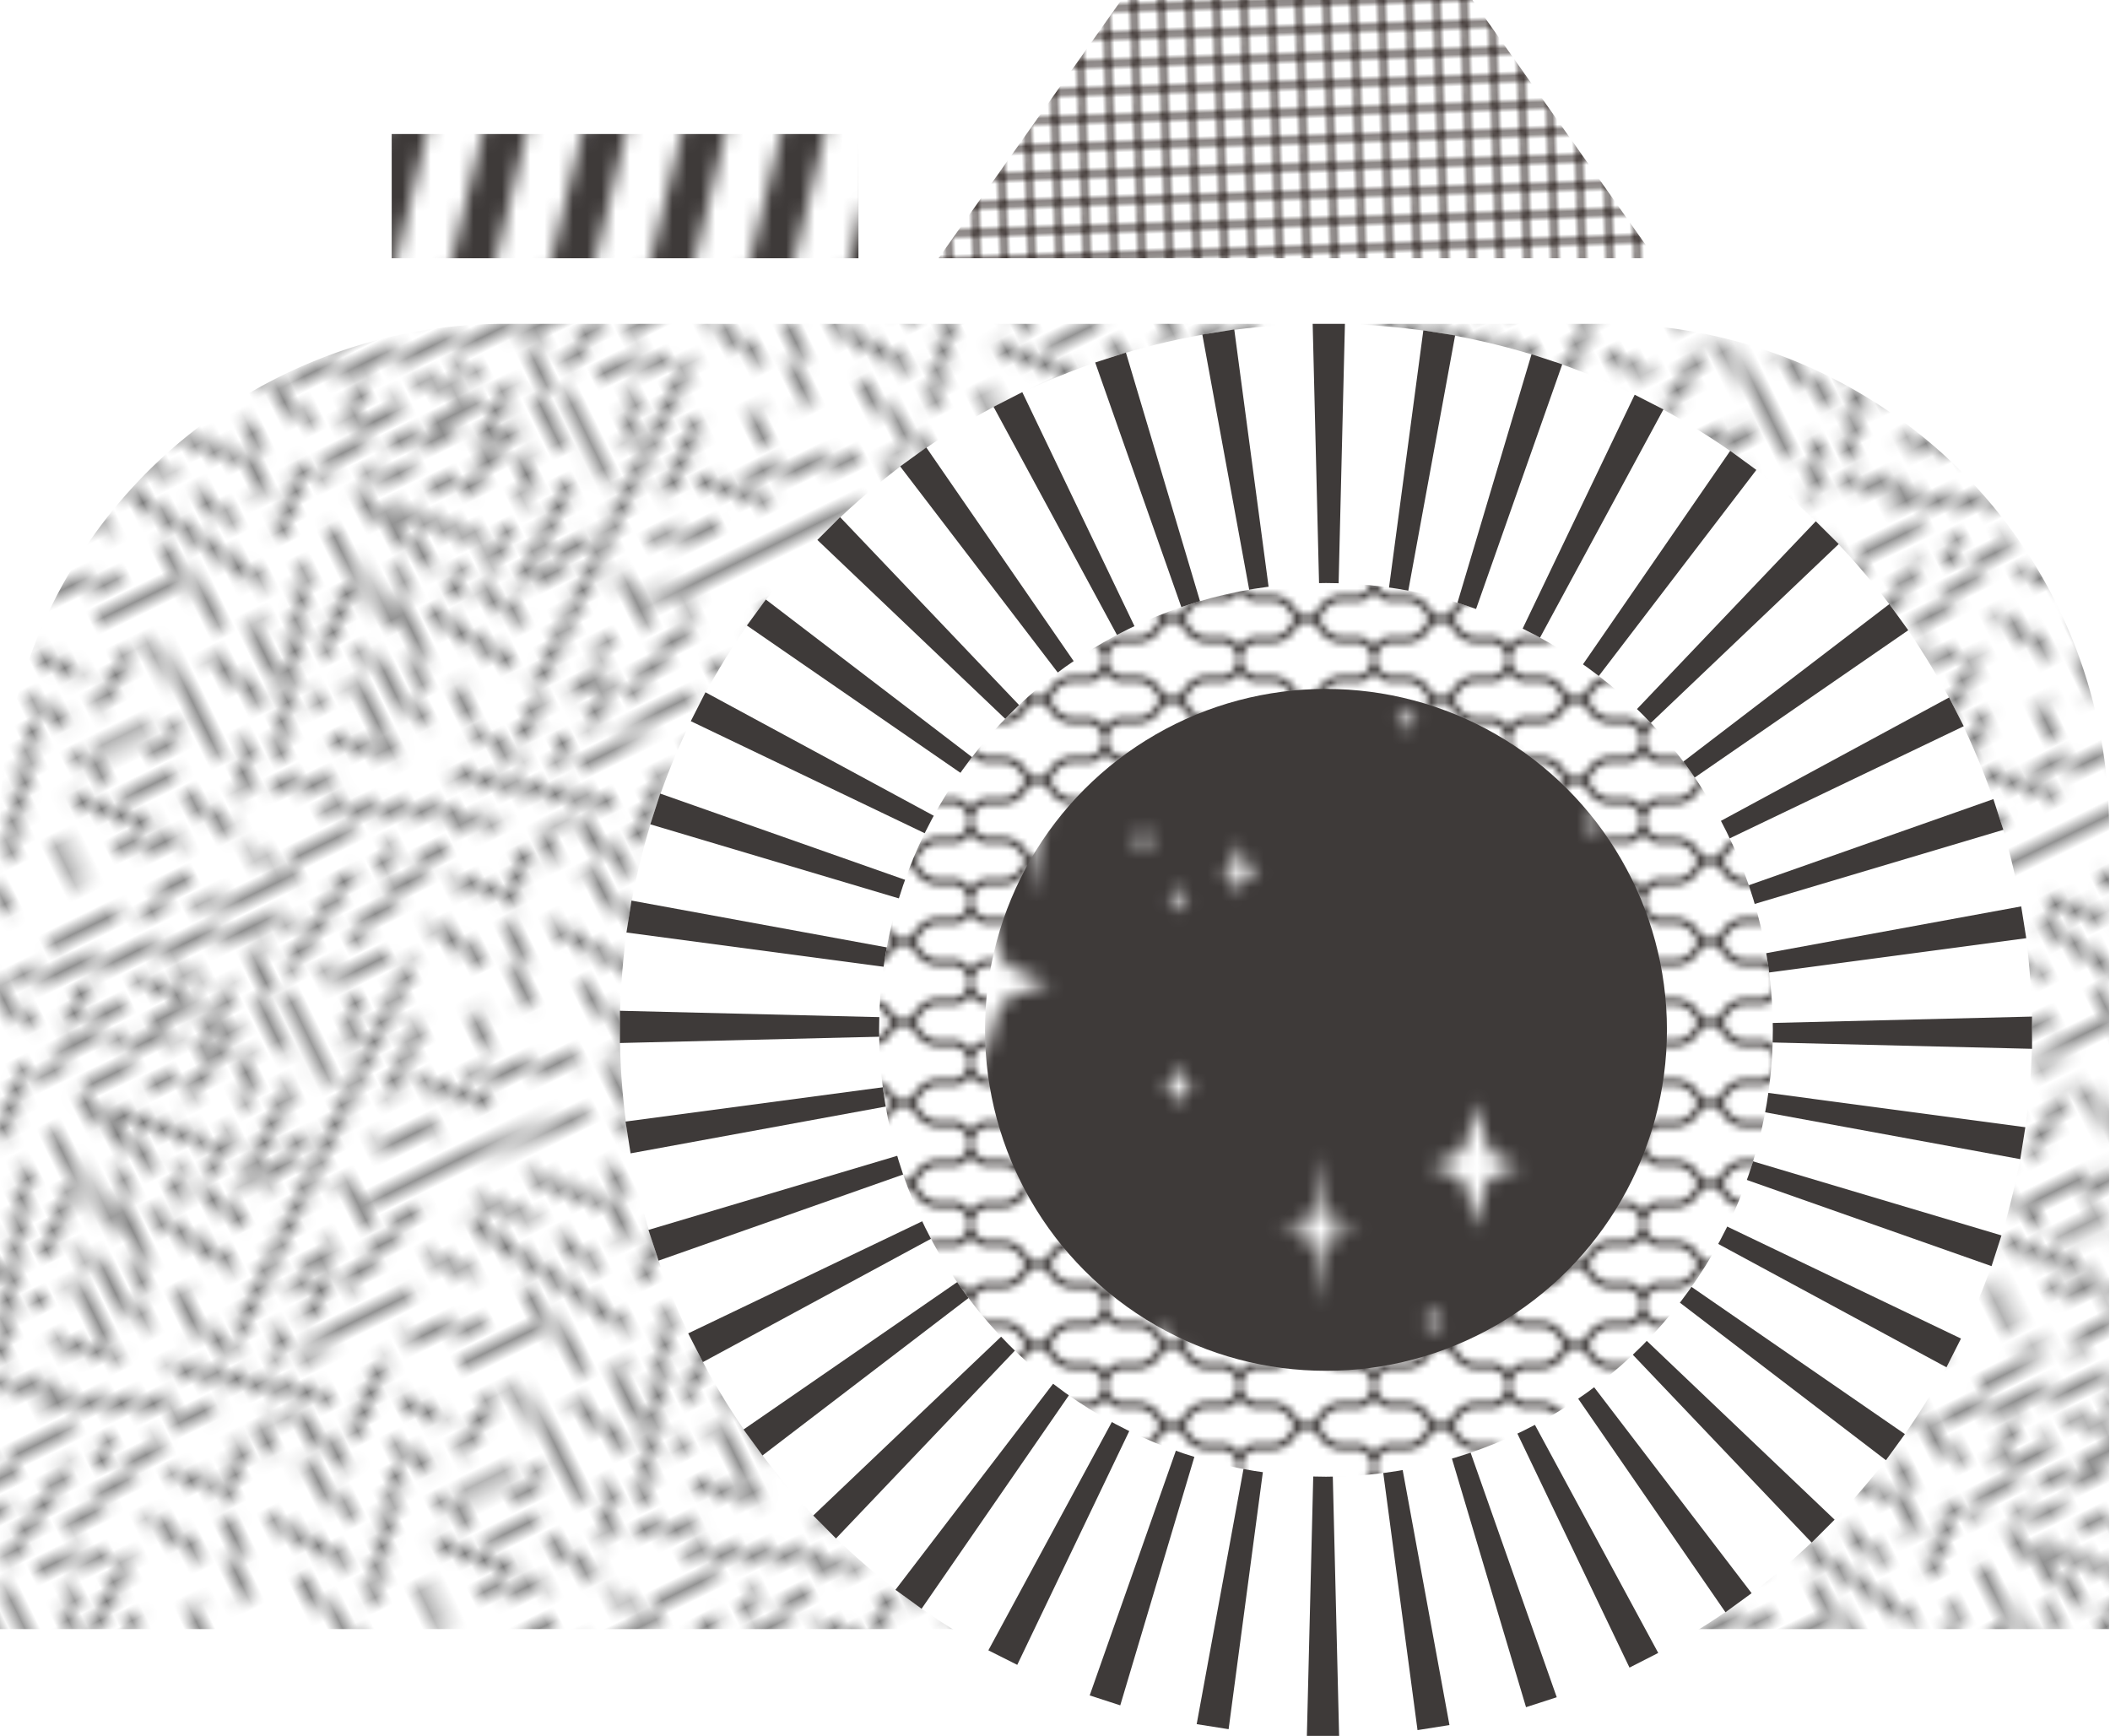 <svg xmlns="http://www.w3.org/2000/svg" xmlns:xlink="http://www.w3.org/1999/xlink" viewBox="0 0 138.06 113.59"><defs><style>.cls-1,.cls-2,.cls-5,.cls-6,.cls-7{fill:none;}.cls-2{stroke:#000;}.cls-2,.cls-5,.cls-6,.cls-7{stroke-miterlimit:10;}.cls-3{fill:#3e3a39;}.cls-4{fill:#fff;}.cls-5,.cls-7{stroke:#3e3a39;}.cls-6{stroke:#231916;}.cls-7{stroke-width:3px;}.cls-8{fill:url(#새_패턴);}.cls-9{fill:url(#새_패턴_12);}.cls-10{fill:url(#새_패턴_10);}.cls-11{fill:url(#새_패턴_9);}.cls-12{fill:url(#새_패턴_2);}</style><pattern id="새_패턴" data-name="새 패턴" width="57.31" height="72" patternTransform="matrix(0.41, 0.84, -0.84, 0.41, 514.26, -67.4)" patternUnits="userSpaceOnUse" viewBox="0 0 57.31 72"><rect class="cls-1" width="57.31" height="72"/><polygon points="59.64 75.99 56.55 68.94 56.93 68.77 60.03 75.82 59.64 75.99"/><polygon points="59.16 84.16 41.12 61.83 41.45 61.57 59.48 83.89 59.16 84.16"/><polygon points="55.25 71.76 54.83 71.73 55.72 55.26 56.14 55.28 55.25 71.76"/><polygon points="49.22 65.13 48.9 64.85 52.49 60.81 52.8 61.09 49.22 65.13"/><polygon points="51.8 69.81 51.39 69.72 52.44 64.94 52.85 65.03 51.8 69.81"/><polygon points="49.01 59.81 46.32 59.21 46.41 58.8 49.1 59.4 49.01 59.81"/><polygon points="50.5 61.76 50.1 61.64 52.44 54.01 52.85 54.14 50.5 61.76"/><polygon points="48.9 67.45 45.16 63.11 45.48 62.83 49.22 67.17 48.9 67.45"/><rect x="39.49" y="70.61" width="6.88" height="0.42"/><polygon points="47.65 56.18 41.82 54.28 41.95 53.88 47.78 55.78 47.65 56.18"/><polygon points="39.59 59.49 39.39 59.12 43.5 56.88 43.7 57.25 39.59 59.49"/><polygon points="44.69 68.39 41.44 66.4 41.66 66.05 44.91 68.03 44.69 68.39"/><polygon points="39.7 68.02 39.28 67.94 40.18 62.93 40.59 63.01 39.7 68.02"/><polygon points="30.43 87.58 30.02 87.48 34.69 67.71 35.1 67.81 30.43 87.58"/><polygon points="37.87 65.06 34.7 56.05 35.09 55.91 38.27 64.92 37.87 65.06"/><polygon points="37.89 69.87 33.55 62.78 33.91 62.56 38.25 69.65 37.89 69.87"/><polygon points="38.76 72.03 35.2 71.03 35.31 70.62 38.87 71.62 38.76 72.03"/><polygon points="31.63 73.76 31.21 73.7 32.35 66 32.77 66.06 31.63 73.76"/><rect x="31.21" y="61.33" width="0.42" height="4.9"/><polygon points="29.05 62.77 28.67 62.58 33.07 53.98 33.45 54.17 29.05 62.77"/><polygon points="34.75 61.1 33.11 59.46 33.41 59.16 35.04 60.8 34.75 61.1"/><polygon points="37.62 56.75 37.29 56.48 39.33 53.94 39.65 54.21 37.62 56.75"/><polygon points="29.25 68.42 29.15 68.01 31.01 67.56 31.11 67.97 29.25 68.42"/><rect x="19.06" y="70.82" width="0.42" height="4.36"/><polygon points="5.29 81.08 4.26 71.85 4.67 71.8 5.71 81.03 5.29 81.08"/><polygon points="7.51 73.79 7.1 73.67 8.78 68.15 9.18 68.27 7.51 73.79"/><polygon points="13.75 68.42 13.71 68 23.12 67.1 23.16 67.52 13.75 68.42"/><polygon points="16.29 73.85 13.56 69.88 13.91 69.64 16.64 73.61 16.29 73.85"/><polygon points="24.56 71.16 24.36 70.79 28.36 68.67 28.56 69.04 24.56 71.16"/><polygon points="2.34 75.99 -0.76 68.94 -0.37 68.77 2.72 75.82 2.34 75.99"/><polygon points="1.85 84.16 -16.18 61.83 -15.86 61.57 2.18 83.89 1.85 84.16"/><polygon points="1.13 61.1 0.83 60.8 4.83 56.91 5.13 57.22 1.13 61.1"/><path class="cls-2" d="M2,65"/><polygon points="2.12 66.22 1.91 65.85 13.63 59.13 13.84 59.49 2.12 66.22"/><polygon points="5.98 61.14 5.79 60.77 8.88 59.12 9.08 59.49 5.98 61.14"/><polygon points="8.07 57.27 2.91 55.47 3.05 55.07 8.21 56.87 8.07 57.27"/><polygon points="1.14 65.13 0.83 64.85 3.83 61.56 4.14 61.84 1.14 65.13"/><polygon points="3.13 69.91 2.84 69.61 5.42 67.16 5.71 67.46 3.13 69.91"/><polygon points="10.89 70.99 10.33 65.01 10.75 64.97 11.31 70.95 10.89 70.99"/><polygon points="8.17 64.6 8.12 64.18 15.07 63.3 15.13 63.72 8.17 64.6"/><polygon points="25.09 64.12 13.62 56.34 13.85 55.99 25.32 63.77 25.09 64.12"/><polygon points="19.91 61.91 15.37 61.16 15.44 60.74 19.98 61.49 19.91 61.91"/><polygon points="16.55 65.33 16.38 64.95 21.1 62.78 21.27 63.16 16.55 65.33"/><polygon points="26.35 67.49 22.76 65.32 22.98 64.96 26.57 67.13 26.35 67.49"/><polygon points="22.28 57.27 22.21 56.86 27 55.96 27.08 56.38 22.28 57.27"/><polygon points="19.79 58.03 16.31 54.22 16.62 53.93 20.1 57.75 19.79 58.03"/><polygon points="26.65 65.23 26.27 65.05 28.27 60.86 28.65 61.04 26.65 65.23"/><rect x="22.66" y="70.82" width="0.42" height="3.99"/><polygon points="20.99 71.91 19.75 68.94 20.14 68.78 21.38 71.74 20.99 71.91"/><polygon points="11.04 57.21 7.16 53.33 7.45 53.03 11.34 56.92 11.04 57.21"/><polygon points="20.62 55.48 20.52 55.07 27.41 53.39 27.51 53.8 20.62 55.48"/><polygon points="25.72 60.18 25.38 59.94 28.29 55.86 28.63 56.1 25.72 60.18"/><polygon points="22.68 60.23 22.06 59.11 22.43 58.91 23.05 60.03 22.68 60.23"/><polygon points="51.66 48.19 43.93 42.24 44.19 41.91 51.92 47.86 51.66 48.19"/><rect x="47.71" y="34.82" width="0.42" height="4.36"/><polygon points="49.99 42.23 49.69 41.93 54.05 37.58 54.35 37.88 49.99 42.23"/><polygon points="40.81 48.23 40.69 47.83 45.78 46.26 45.9 46.66 40.81 48.23"/><polygon points="39.98 40.06 39.7 39.74 42.25 37.57 42.52 37.89 39.98 40.06"/><polygon points="30.84 53.5 30.5 53.24 37.47 43.96 37.8 44.21 30.84 53.5"/><polygon points="37.2 47.44 37.04 47.05 42.31 44.86 42.47 45.25 37.2 47.44"/><polygon points="33.94 45.08 32.91 35.85 33.33 35.8 34.36 45.03 33.94 45.08"/><polygon points="36.16 37.79 35.76 37.67 37.43 32.15 37.84 32.27 36.16 37.79"/><polygon points="42.41 32.42 42.37 32 51.77 31.1 51.81 31.52 42.41 32.42"/><polygon points="40.6 54.17 37.49 51.07 37.78 50.77 40.9 53.87 40.6 54.17"/><polygon points="39.09 50.2 36.7 48.91 36.9 48.54 39.29 49.83 39.09 50.2"/><polygon points="34.35 54.97 33.95 54.87 34.72 51.77 35.13 51.87 34.35 54.97"/><polygon points="43.42 51.99 43.17 51.65 48.48 47.85 48.72 48.2 43.42 51.99"/><rect x="52.02" y="43.87" width="3.68" height="0.42"/><polygon points="44.94 37.85 42.21 33.88 42.56 33.64 45.29 37.61 44.94 37.85"/><polygon points="53.22 35.16 53.02 34.79 57.02 32.67 57.21 33.04 53.22 35.16"/><polygon points="47.99 52.02 47.85 51.62 55.05 49.17 55.18 49.57 47.99 52.02"/><polygon points="30.99 39.99 27.89 32.94 28.28 32.77 31.38 39.82 30.99 39.99"/><polygon points="30.5 48.16 12.47 25.83 12.79 25.57 30.83 47.89 30.5 48.16"/><polygon points="26.59 35.76 26.17 35.73 27.07 19.26 27.49 19.28 26.59 35.76"/><polygon points="20.56 29.13 20.25 28.85 23.83 24.81 24.15 25.09 20.56 29.13"/><polygon points="23.15 33.81 22.74 33.72 23.79 28.94 24.2 29.03 23.15 33.81"/><polygon points="20.36 23.81 17.67 23.21 17.76 22.8 20.45 23.4 20.36 23.81"/><polygon points="21.85 25.76 21.45 25.64 23.79 18.01 24.19 18.14 21.85 25.76"/><polygon points="20.25 31.45 16.51 27.11 16.83 26.83 20.56 31.17 20.25 31.45"/><polygon points="24.02 37.21 23.96 36.8 28.05 36.17 28.12 36.59 24.02 37.21"/><polygon points="31.9 43.47 29.47 40.57 29.8 40.3 32.23 43.2 31.9 43.47"/><polygon points="29.78 25.1 29.49 24.8 33.49 20.91 33.78 21.22 29.78 25.1"/><path class="cls-2" d="M30.67,29"/><polygon points="21.48 43.47 16.5 37.13 16.83 36.87 21.82 43.21 21.48 43.47"/><polygon points="20.52 50.1 20.29 49.75 26.27 45.97 26.5 46.33 20.52 50.1"/><polygon points="20.51 46.33 20.3 45.96 23.89 43.9 24.1 44.27 20.51 46.33"/><rect x="10.84" y="34.61" width="6.88" height="0.42"/><polygon points="16.58 40.63 13.14 39.01 13.32 38.63 16.76 40.25 16.58 40.63"/><polygon points="12.78 49.52 12.48 49.23 17.56 43.94 17.86 44.23 12.78 49.52"/><polygon points="10.92 51.11 10.76 50.73 17.63 47.84 17.8 48.23 10.92 51.11"/><polygon points="25.14 52.67 16.62 50.8 16.71 50.39 25.23 52.26 25.14 52.67"/><polygon points="29.73 50.11 29.54 49.74 31.97 48.54 32.16 48.91 29.73 50.11"/><polygon points="29.58 51.12 25.99 50.22 26.09 49.81 29.69 50.72 29.58 51.12"/><polygon points="33.51 46.63 31.51 45.23 31.76 44.88 33.76 46.28 33.51 46.63"/><polygon points="29.44 43.42 27.64 39.27 28.03 39.1 29.83 43.26 29.44 43.42"/><polygon points="30.77 30.22 30.56 29.85 42.28 23.13 42.49 23.49 30.77 30.22"/><polygon points="34.64 25.14 34.44 24.77 37.54 23.12 37.73 23.49 34.64 25.14"/><polygon points="36.73 21.27 31.57 19.47 31.7 19.07 36.87 20.87 36.73 21.27"/><polygon points="29.79 29.13 29.48 28.85 32.48 25.56 32.79 25.84 29.79 29.13"/><polygon points="31.78 33.91 31.49 33.61 34.07 31.16 34.36 31.46 31.78 33.91"/><polygon points="39.54 34.99 38.98 29.01 39.4 28.97 39.96 34.95 39.54 34.99"/><polygon points="36.82 28.6 36.77 28.18 43.73 27.3 43.78 27.72 36.82 28.6"/><polygon points="40.59 44.22 36.64 39.77 36.95 39.49 40.91 43.94 40.59 44.22"/><polygon points="53.74 28.12 42.27 20.34 42.5 19.99 53.98 27.77 53.74 28.12"/><polygon points="48.57 25.91 44.02 25.16 44.09 24.74 48.63 25.49 48.57 25.91"/><polygon points="45.2 29.33 45.03 28.95 49.75 26.78 49.93 27.16 45.2 29.33"/><polygon points="55.01 31.49 51.41 29.32 51.63 28.96 55.22 31.13 55.01 31.49"/><polygon points="50.94 21.27 50.86 20.86 55.66 19.96 55.73 20.38 50.94 21.27"/><polygon points="48.45 22.03 44.96 18.22 45.27 17.93 48.76 21.75 48.45 22.03"/><polygon points="55.31 29.23 54.93 29.05 56.92 24.86 57.31 25.04 55.31 29.23"/><rect x="51.31" y="34.82" width="0.42" height="3.99"/><polygon points="47.17 40.63 47 40.25 49.75 38.99 49.93 39.38 47.17 40.63"/><polygon points="42.51 42.03 42.26 41.68 44.99 39.73 45.24 40.08 42.51 42.03"/><polygon points="49.65 35.91 48.41 32.94 48.8 32.78 50.03 35.74 49.65 35.91"/><polygon points="54.4 40.96 54.01 40.8 55.92 36.3 56.31 36.46 54.4 40.96"/><polygon points="57.07 52.96 53.07 52.03 53.16 51.62 57.16 52.55 57.07 52.96"/><polygon points="18.99 20.18 13.16 18.28 13.29 17.88 19.13 19.78 18.99 20.18"/><polygon points="10.94 23.49 10.74 23.12 14.85 20.88 15.05 21.25 10.94 23.49"/><polygon points="16.03 32.39 12.78 30.4 13 30.05 16.25 32.03 16.03 32.39"/><polygon points="11.04 32.02 10.63 31.94 11.53 26.93 11.94 27.01 11.04 32.02"/><polygon points="14.09 44.18 11.1 38.73 11.47 38.53 14.46 43.98 14.09 44.18"/><rect x="12.42" y="44.08" width="0.42" height="2.06"/><polygon points="22 42.16 20.21 37.81 20.6 37.65 22.39 42 22 42.16"/><polygon points="19.48 45.17 17.54 42.19 17.89 41.96 19.83 44.94 19.48 45.17"/><polygon points="10.25 37.03 10.23 36.61 14.27 36.48 14.28 36.9 10.25 37.03"/><polygon points="12.27 53.58 12.24 53.16 20.39 52.54 20.42 52.96 12.27 53.58"/><polygon points="39.69 21.21 35.81 17.33 36.11 17.03 39.99 20.92 39.69 21.21"/><polygon points="1.77 51.58 1.36 51.48 6.04 31.71 6.45 31.81 1.77 51.58"/><polygon points="8.39 52.81 6.04 45.18 6.44 45.05 8.79 52.69 8.39 52.81"/><polygon points="5.47 43.71 5.17 43.42 7.73 40.73 8.03 41.02 5.47 43.71"/><polygon points="6.08 49.47 3.75 46.87 4.06 46.59 6.4 49.19 6.08 49.47"/><polygon points="11.57 41.78 8.43 37.86 8.76 37.6 11.9 41.52 11.57 41.78"/><polygon points="8.79 47.31 8.4 47.17 10.04 42.58 10.44 42.72 8.79 47.31"/><polygon points="8.8 44.1 8.38 44.06 8.79 40.15 9.21 40.19 8.8 44.1"/><polygon points="5.82 40.63 5.64 40.25 7.33 39.44 7.51 39.82 5.82 40.63"/><polygon points="10.37 50.06 9.96 49.98 10.63 46.42 11.04 46.5 10.37 50.06"/><polygon points="20.27 48.19 18.4 46.62 18.67 46.3 20.54 47.87 20.27 48.19"/><polygon points="9.22 29.06 6.04 20.05 6.44 19.91 9.62 28.92 9.22 29.06"/><polygon points="9.24 33.87 4.89 26.78 5.25 26.56 9.6 33.65 9.24 33.87"/><polygon points="10.11 36.03 6.54 35.03 6.66 34.62 10.22 35.62 10.11 36.03"/><polygon points="2.97 37.76 2.56 37.7 3.7 30 4.11 30.07 2.97 37.76"/><rect x="2.55" y="25.33" width="0.42" height="4.9"/><polygon points="1.37 41.33 0.01 37.07 0.41 36.94 1.77 41.2 1.37 41.33"/><polygon points="0.4 26.77 0.02 26.57 4.42 17.98 4.79 18.17 0.4 26.77"/><polygon points="6.09 25.1 4.46 23.46 4.75 23.16 6.39 24.8 6.09 25.1"/><polygon points="8.96 20.75 8.63 20.48 10.67 17.94 11 18.21 8.96 20.75"/><polygon points="0.68 48.05 0 42.67 0.42 42.62 1.1 48 0.68 48.05"/><polygon points="0.28 53.57 0.14 53.17 5 51.34 5.15 51.73 0.28 53.57"/><polygon points="0.6 32.42 0.5 32.01 2.36 31.56 2.46 31.97 0.6 32.42"/><polygon points="49.27 19.48 49.17 19.07 56.07 17.39 56.16 17.8 49.27 19.48"/><polygon points="54.37 24.18 54.03 23.94 56.94 19.86 57.29 20.1 54.37 24.18"/><polygon points="51.34 24.23 50.71 23.11 51.08 22.91 51.7 24.03 51.34 24.23"/><polygon points="59.64 3.99 56.55 -3.06 56.93 -3.23 60.03 3.82 59.64 3.99"/><polygon points="59.16 12.16 41.12 -10.17 41.45 -10.43 59.48 11.89 59.16 12.16"/><polygon points="52.68 1.21 52.61 0.8 56.71 0.17 56.77 0.59 52.68 1.21"/><polygon points="50.14 7.47 45.16 1.14 45.49 0.87 50.47 7.21 50.14 7.47"/><polygon points="49.17 14.1 48.95 13.75 54.92 9.97 55.15 10.32 49.17 14.1"/><polygon points="49.16 10.33 48.95 9.96 52.54 7.9 52.75 8.27 49.16 10.33"/><polygon points="45.23 4.63 41.79 3.01 41.97 2.63 45.41 4.25 45.23 4.63"/><polygon points="41.44 13.52 41.13 13.23 46.21 7.94 46.52 8.23 41.44 13.52"/><polygon points="39.57 15.11 39.41 14.73 46.28 11.84 46.45 12.23 39.57 15.11"/><polygon points="53.8 16.67 45.27 14.8 45.37 14.39 53.89 16.26 53.8 16.67"/><polygon points="58.24 15.12 54.64 14.22 54.74 13.81 58.34 14.71 58.24 15.12"/><polygon points="58.09 7.42 56.3 3.27 56.68 3.1 58.48 7.25 58.09 7.42"/><polygon points="42.74 8.18 39.75 2.73 40.12 2.53 43.11 7.98 42.74 8.18"/><rect x="41.07" y="8.08" width="0.42" height="2.06"/><polygon points="50.66 6.16 48.86 1.81 49.25 1.65 51.05 6 50.66 6.16"/><polygon points="48.13 9.17 46.19 6.19 46.54 5.96 48.49 8.94 48.13 9.17"/><polygon points="38.9 1.03 38.89 0.61 42.92 0.48 42.94 0.9 38.9 1.03"/><polygon points="40.93 17.58 40.89 17.16 49.04 16.54 49.07 16.96 40.93 17.58"/><polygon points="30.43 15.58 30.02 15.48 34.69 -4.29 35.1 -4.19 30.43 15.58"/><polygon points="37.05 16.81 34.69 9.18 35.1 9.05 37.45 16.69 37.05 16.81"/><polygon points="34.13 7.71 33.82 7.42 36.38 4.74 36.68 5.03 34.13 7.71"/><polygon points="34.74 13.47 32.4 10.87 32.72 10.59 35.05 13.19 34.74 13.47"/><polygon points="40.22 5.78 37.08 1.86 37.41 1.6 40.55 5.51 40.22 5.78"/><polygon points="37.45 11.31 37.05 11.17 38.69 6.58 39.09 6.72 37.45 11.31"/><polygon points="37.46 8.1 37.04 8.06 37.45 4.15 37.87 4.19 37.46 8.1"/><polygon points="34.48 4.63 34.29 4.25 35.98 3.44 36.16 3.82 34.48 4.63"/><polygon points="39.02 14.06 38.61 13.98 39.28 10.42 39.7 10.5 39.02 14.06"/><polygon points="48.92 12.19 47.05 10.62 47.32 10.29 49.19 11.87 48.92 12.19"/><polygon points="38.76 0.03 35.2 -0.97 35.31 -1.38 38.87 -0.38 38.76 0.03"/><polygon points="31.63 1.76 31.21 1.7 32.35 -6 32.77 -5.93 31.63 1.76"/><polygon points="30.02 5.33 28.66 1.07 29.06 0.94 30.42 5.2 30.02 5.33"/><polygon points="29.33 12.05 28.65 6.67 29.07 6.62 29.75 12 29.33 12.05"/><polygon points="28.94 17.57 28.79 17.17 33.65 15.34 33.8 15.73 28.94 17.57"/><polygon points="23.01 12.19 15.28 6.25 15.53 5.91 23.27 11.86 23.01 12.19"/><rect x="19.06" y="-1.18" width="0.42" height="4.36"/><polygon points="21.34 6.23 21.04 5.93 25.4 1.58 25.7 1.88 21.34 6.23"/><polygon points="12.16 12.23 12.04 11.82 17.13 10.26 17.25 10.66 12.16 12.23"/><polygon points="11.32 4.07 11.05 3.75 13.6 1.57 13.87 1.89 11.32 4.07"/><polygon points="2.18 17.5 1.85 17.25 8.81 7.96 9.15 8.21 2.18 17.5"/><polygon points="8.55 11.44 8.38 11.05 13.65 8.86 13.81 9.25 8.55 11.44"/><polygon points="5.29 9.08 4.26 -0.15 4.67 -0.2 5.71 9.03 5.29 9.08"/><polygon points="7.51 1.79 7.1 1.67 8.78 -3.85 9.18 -3.73 7.51 1.79"/><polygon points="11.95 18.17 8.83 15.07 9.13 14.77 12.25 17.87 11.95 18.17"/><polygon points="10.44 14.2 8.04 12.91 8.24 12.54 10.64 13.83 10.44 14.2"/><polygon points="5.7 18.97 5.29 18.87 6.07 15.77 6.48 15.87 5.7 18.97"/><polygon points="14.77 15.99 14.52 15.65 19.82 11.86 20.07 12.2 14.77 15.99"/><rect x="23.37" y="7.87" width="3.68" height="0.42"/><polygon points="16.29 1.85 13.56 -2.12 13.91 -2.36 16.64 1.61 16.29 1.85"/><polygon points="19.34 16.02 19.2 15.62 26.39 13.17 26.53 13.57 19.34 16.02"/><polygon points="2.34 3.99 -0.76 -3.06 -0.37 -3.23 2.72 3.82 2.34 3.99"/><polygon points="1.85 12.16 -16.18 -10.17 -15.86 -10.43 2.18 11.89 1.85 12.16"/><polygon points="3.25 7.47 0.82 4.57 1.14 4.3 3.57 7.2 3.25 7.47"/><polygon points="1.08 14.11 0.89 13.74 3.32 12.54 3.5 12.91 1.08 14.11"/><polygon points="0.93 15.12 -2.67 14.22 -2.56 13.81 1.03 14.71 0.93 15.12"/><polygon points="4.86 10.63 2.86 9.22 3.1 8.88 5.1 10.28 4.86 10.63"/><polygon points="0.79 7.42 -1.01 3.27 -0.62 3.1 1.18 7.25 0.79 7.42"/><polygon points="11.94 8.22 7.99 3.77 8.3 3.49 12.26 7.94 11.94 8.22"/><rect x="22.66" y="-1.18" width="0.42" height="3.99"/><polygon points="18.52 4.63 18.35 4.25 21.1 2.99 21.27 3.38 18.52 4.63"/><polygon points="13.86 6.03 13.61 5.68 16.34 3.73 16.59 4.08 13.86 6.03"/><polygon points="25.74 4.96 25.36 4.8 27.27 0.3 27.66 0.46 25.74 4.96"/><polygon points="28.41 16.96 24.42 16.03 24.51 15.62 28.51 16.55 28.41 16.96"/></pattern><pattern id="새_패턴_12" data-name="새 패턴 12" width="20" height="12" patternTransform="translate(155.91 -88.86) scale(0.44)" patternUnits="userSpaceOnUse" viewBox="0 0 20 12"><rect class="cls-1" width="20" height="12"/><path class="cls-5" d="M20,18h0a2.31,2.31,0,0,1,2,1.13,3.79,3.79,0,0,0,2.86,1.95h2.53c1.19,0,2,.61,2.65,2.08.6-1.47,1.46-2.08,2.65-2.08h2.53A3.79,3.79,0,0,0,38,19.13,2.31,2.31,0,0,1,40,18h0a2.31,2.31,0,0,1-2-1.13,3.79,3.79,0,0,0-2.86-1.95H32.65c-1.19,0-2-.61-2.65-2.08-.6,1.47-1.46,2.08-2.65,2.08H24.82A3.79,3.79,0,0,0,22,16.87,2.31,2.31,0,0,1,20,18Z"/><path class="cls-5" d="M0,18H0a2.31,2.31,0,0,1,2,1.13,3.79,3.79,0,0,0,2.86,1.95H7.35c1.19,0,2,.61,2.65,2.08.6-1.47,1.46-2.08,2.65-2.08h2.53A3.79,3.79,0,0,0,18,19.13,2.31,2.31,0,0,1,20,18h0a2.31,2.31,0,0,1-2-1.13,3.79,3.79,0,0,0-2.86-1.95H12.65c-1.19,0-2-.61-2.65-2.08-.6,1.47-1.46,2.08-2.65,2.08H4.82A3.79,3.79,0,0,0,2,16.87,2.31,2.31,0,0,1,0,18Z"/><path class="cls-5" d="M-20,18h0a2.31,2.31,0,0,1,2,1.13,3.79,3.79,0,0,0,2.86,1.95h2.53c1.19,0,2,.61,2.65,2.08.6-1.47,1.46-2.08,2.65-2.08h2.53A3.79,3.79,0,0,0-2,19.13,2.31,2.31,0,0,1,0,18H0a2.31,2.31,0,0,1-2-1.13,3.79,3.79,0,0,0-2.86-1.95H-7.35c-1.19,0-2-.61-2.65-2.08-.6,1.47-1.46,2.08-2.65,2.08h-2.53A3.79,3.79,0,0,0-18,16.87,2.31,2.31,0,0,1-20,18Z"/><path class="cls-5" d="M20,6h0a2.31,2.31,0,0,1,2,1.13,3.79,3.79,0,0,0,2.86,1.95h2.53c1.19,0,2,.61,2.65,2.08.6-1.47,1.46-2.08,2.65-2.08h2.53A3.79,3.79,0,0,0,38,7.13,2.31,2.31,0,0,1,40,6h0a2.31,2.31,0,0,1-2-1.13,3.79,3.79,0,0,0-2.86-1.95H32.65c-1.19,0-2-.61-2.65-2.08-.6,1.47-1.46,2.08-2.65,2.08H24.82A3.79,3.79,0,0,0,22,4.87,2.31,2.31,0,0,1,20,6Z"/><path class="cls-5" d="M0,6H0A2.31,2.31,0,0,1,2,7.13,3.79,3.79,0,0,0,4.82,9.08H7.35c1.19,0,2,.61,2.65,2.08.6-1.47,1.46-2.08,2.65-2.08h2.53A3.79,3.79,0,0,0,18,7.13,2.31,2.31,0,0,1,20,6h0a2.31,2.31,0,0,1-2-1.13,3.79,3.79,0,0,0-2.86-1.95H12.65c-1.19,0-2-.61-2.65-2.08C9.4,2.32,8.54,2.92,7.35,2.92H4.82A3.79,3.79,0,0,0,2,4.87,2.31,2.31,0,0,1,0,6Z"/><path class="cls-5" d="M-20,6h0a2.31,2.31,0,0,1,2,1.13,3.79,3.79,0,0,0,2.86,1.95h2.53c1.19,0,2,.61,2.65,2.08.6-1.47,1.46-2.08,2.65-2.08h2.53A3.79,3.79,0,0,0-2,7.13,2.31,2.31,0,0,1,0,6H0A2.31,2.31,0,0,1-2,4.87,3.79,3.79,0,0,0-4.82,2.92H-7.35c-1.19,0-2-.61-2.65-2.08-.6,1.47-1.46,2.08-2.65,2.08h-2.53A3.79,3.79,0,0,0-18,4.87,2.31,2.31,0,0,1-20,6Z"/><path class="cls-5" d="M20-6h0a2.31,2.31,0,0,1,2,1.13,3.79,3.79,0,0,0,2.86,1.95h2.53c1.19,0,2,.61,2.65,2.08.6-1.47,1.46-2.08,2.65-2.08h2.53A3.79,3.79,0,0,0,38-4.87,2.31,2.31,0,0,1,40-6h0a2.31,2.31,0,0,1-2-1.13,3.79,3.79,0,0,0-2.86-1.95H32.65c-1.19,0-2-.61-2.65-2.08-.6,1.47-1.46,2.08-2.65,2.08H24.82A3.79,3.79,0,0,0,22-7.13,2.31,2.31,0,0,1,20-6Z"/><path class="cls-5" d="M0-6H0A2.31,2.31,0,0,1,2-4.87,3.79,3.79,0,0,0,4.82-2.92H7.35c1.19,0,2,.61,2.65,2.08.6-1.47,1.46-2.08,2.65-2.08h2.53A3.79,3.79,0,0,0,18-4.87,2.31,2.31,0,0,1,20-6h0a2.31,2.31,0,0,1-2-1.13,3.79,3.79,0,0,0-2.86-1.95H12.65c-1.19,0-2-.61-2.65-2.08C9.4-9.68,8.54-9.08,7.35-9.08H4.82A3.79,3.79,0,0,0,2-7.13,2.31,2.31,0,0,1,0-6Z"/><path class="cls-5" d="M-20-6h0a2.31,2.31,0,0,1,2,1.13,3.79,3.79,0,0,0,2.86,1.95h2.53c1.19,0,2,.61,2.65,2.08.6-1.47,1.46-2.08,2.65-2.08h2.53A3.79,3.79,0,0,0-2-4.87,2.31,2.31,0,0,1,0-6H0A2.31,2.31,0,0,1-2-7.13,3.79,3.79,0,0,0-4.82-9.08H-7.35c-1.19,0-2-.61-2.65-2.08-.6,1.47-1.46,2.08-2.65,2.08h-2.53A3.79,3.79,0,0,0-18-7.13,2.31,2.31,0,0,1-20-6Z"/></pattern><pattern id="새_패턴_10" data-name="새 패턴 10" width="135" height="230" patternTransform="translate(109.21 -48.42) scale(0.93)" patternUnits="userSpaceOnUse" viewBox="0 0 135 230"><rect class="cls-1" width="135" height="230"/><rect class="cls-3" x="66.37" y="171.28" width="137.26" height="117.44"/><polygon class="cls-4" points="116.31 230.57 122.62 229.67 116.31 228.77 118.93 225.28 115.55 227.82 114.54 214.9 113.54 227.82 110.16 225.28 112.78 228.77 106.47 229.67 112.78 230.57 110.16 234.06 113.54 231.52 114.54 244.44 115.55 231.52 118.93 234.06 116.31 230.57"/><polygon class="cls-4" points="76.48 219.6 78.12 219.37 76.48 219.13 77.16 218.23 76.28 218.89 76.02 215.53 75.76 218.88 74.88 218.23 75.56 219.13 73.92 219.37 75.56 219.6 74.88 220.51 75.76 219.85 76.02 223.2 76.28 219.85 77.16 220.51 76.48 219.6"/><polygon class="cls-4" points="106.96 203.94 109.23 203.61 106.96 203.29 107.9 202.03 106.69 202.95 106.32 198.29 105.96 202.95 104.74 202.03 105.69 203.29 103.41 203.61 105.69 203.94 104.74 205.19 105.96 204.28 106.32 208.94 106.69 204.28 107.9 205.19 106.96 203.94"/><polygon class="cls-4" points="126.82 184.71 132.23 183.94 126.82 183.17 129.07 180.18 126.17 182.35 125.31 171.28 124.44 182.35 121.55 180.18 123.79 183.17 118.39 183.94 123.79 184.71 121.55 187.7 124.44 185.52 125.31 196.59 126.17 185.52 129.07 187.7 126.82 184.71"/><path class="cls-4" d="M120.93,203.61a8.84,8.84,0,0,0-1.77.73,12.11,12.11,0,0,0-.77,2.76,12.78,12.78,0,0,0-.93-2.89,7.32,7.32,0,0,0-1.61-.6,8.84,8.84,0,0,0,1.77-.73,12.11,12.11,0,0,0,.77-2.76,12.11,12.11,0,0,0,.77,2.76A8.84,8.84,0,0,0,120.93,203.61Z"/><path class="cls-4" d="M72.66,196.86a11.69,11.69,0,0,0,2.34-1c.41-.35,1-3.65,1-3.65s.77,3.43,1.22,3.82a9.68,9.68,0,0,0,2.13.79,11.68,11.68,0,0,0-2.34,1c-.41.35-1,3.65-1,3.65s-.61-3.3-1-3.65A11.69,11.69,0,0,0,72.66,196.86Z"/><path class="cls-4" d="M130.8,194a11.34,11.34,0,0,0,2.27-.94c.4-.34,1-3.55,1-3.55s.74,3.33,1.19,3.71a9.42,9.42,0,0,0,2.07.77,11.34,11.34,0,0,0-2.27.94c-.4.34-1,3.55-1,3.55s-.6-3.21-1-3.55A11.34,11.34,0,0,0,130.8,194Z"/><path class="cls-4" d="M85.62,209.48A16.71,16.71,0,0,0,89,208.1c.58-.5,1.46-5.22,1.46-5.22s1.1,4.91,1.75,5.47a13.85,13.85,0,0,0,3.05,1.13,16.71,16.71,0,0,0-3.34,1.38c-.58.5-1.46,5.22-1.46,5.22s-.88-4.72-1.46-5.22A16.71,16.71,0,0,0,85.62,209.48Z"/><path class="cls-4" d="M130.45,207.1a5.07,5.07,0,0,0,1-.42,6.94,6.94,0,0,0,.44-1.58,7.33,7.33,0,0,0,.53,1.66,4.19,4.19,0,0,0,.93.34,5.06,5.06,0,0,0-1,.42,6.94,6.94,0,0,0-.44,1.58,6.94,6.94,0,0,0-.44-1.58A5.06,5.06,0,0,0,130.45,207.1Z"/><path class="cls-4" d="M102.77,213a5.07,5.07,0,0,0,1-.42,6.94,6.94,0,0,0,.44-1.58,7.33,7.33,0,0,0,.53,1.66,4.19,4.19,0,0,0,.93.34,5.06,5.06,0,0,0-1,.42,6.94,6.94,0,0,0-.44,1.58,6.94,6.94,0,0,0-.44-1.58A5.06,5.06,0,0,0,102.77,213Z"/><path class="cls-4" d="M67.12,209.68a2.83,2.83,0,0,0,.57-.23,3.86,3.86,0,0,0,.25-.88,4.1,4.1,0,0,0,.3.93,2.34,2.34,0,0,0,.52.19,2.84,2.84,0,0,0-.57.23,3.88,3.88,0,0,0-.25.88,3.86,3.86,0,0,0-.25-.88A2.83,2.83,0,0,0,67.12,209.68Z"/><path class="cls-4" d="M86.89,230.27a2.83,2.83,0,0,0,.57-.23,3.86,3.86,0,0,0,.25-.88,4.1,4.1,0,0,0,.3.93,2.34,2.34,0,0,0,.52.19,2.84,2.84,0,0,0-.57.23,3.88,3.88,0,0,0-.25.88,3.86,3.86,0,0,0-.25-.88A2.83,2.83,0,0,0,86.89,230.27Z"/><path class="cls-4" d="M75.21,211.2a2.83,2.83,0,0,0,.57-.23,3.86,3.86,0,0,0,.25-.88,4.1,4.1,0,0,0,.3.93,2.34,2.34,0,0,0,.52.19,2.84,2.84,0,0,0-.57.23,3.88,3.88,0,0,0-.25.88,3.86,3.86,0,0,0-.25-.88A2.83,2.83,0,0,0,75.21,211.2Z"/><path class="cls-4" d="M81.18,186.72a2.83,2.83,0,0,0,.57-.23,3.86,3.86,0,0,0,.25-.88,4.1,4.1,0,0,0,.3.93,2.34,2.34,0,0,0,.52.19,2.84,2.84,0,0,0-.57.23,3.88,3.88,0,0,0-.25.88,3.86,3.86,0,0,0-.25-.88A2.83,2.83,0,0,0,81.18,186.72Z"/><path class="cls-4" d="M94.41,193.37a2.83,2.83,0,0,0,.57-.23,3.86,3.86,0,0,0,.25-.88,4.1,4.1,0,0,0,.3.93,2.34,2.34,0,0,0,.52.19,2.84,2.84,0,0,0-.57.23,3.88,3.88,0,0,0-.25.88,3.86,3.86,0,0,0-.25-.88A2.83,2.83,0,0,0,94.41,193.37Z"/><path class="cls-4" d="M91,176.64a2.83,2.83,0,0,0,.57-.23,3.86,3.86,0,0,0,.25-.88,4.1,4.1,0,0,0,.3.93,2.34,2.34,0,0,0,.52.19,2.84,2.84,0,0,0-.57.23,3.88,3.88,0,0,0-.25.88,3.86,3.86,0,0,0-.25-.88A2.83,2.83,0,0,0,91,176.64Z"/><path class="cls-4" d="M105.78,189a2.83,2.83,0,0,0,.57-.23,3.86,3.86,0,0,0,.25-.88,4.1,4.1,0,0,0,.3.93,2.34,2.34,0,0,0,.52.19,2.84,2.84,0,0,0-.57.23,3.88,3.88,0,0,0-.25.88,3.86,3.86,0,0,0-.25-.88A2.83,2.83,0,0,0,105.78,189Z"/><path class="cls-4" d="M115.85,177.76a2.83,2.83,0,0,0,.57-.23,3.86,3.86,0,0,0,.25-.88,4.1,4.1,0,0,0,.3.93,2.34,2.34,0,0,0,.52.19,2.84,2.84,0,0,0-.57.23,3.88,3.88,0,0,0-.25.88,3.86,3.86,0,0,0-.25-.88A2.83,2.83,0,0,0,115.85,177.76Z"/><path class="cls-4" d="M71,176.64a2.83,2.83,0,0,0,.57-.23,3.86,3.86,0,0,0,.25-.88,4.1,4.1,0,0,0,.3.93,2.34,2.34,0,0,0,.52.19,2.84,2.84,0,0,0-.57.23,3.88,3.88,0,0,0-.25.88,3.86,3.86,0,0,0-.25-.88A2.83,2.83,0,0,0,71,176.64Z"/><path class="cls-4" d="M100.09,178.87a2.83,2.83,0,0,0,.57-.23,3.86,3.86,0,0,0,.25-.88,4.1,4.1,0,0,0,.3.93,2.34,2.34,0,0,0,.52.19,2.84,2.84,0,0,0-.57.23,3.88,3.88,0,0,0-.25.88,3.86,3.86,0,0,0-.25-.88A2.83,2.83,0,0,0,100.09,178.87Z"/><path class="cls-4" d="M82,192.84a2.83,2.83,0,0,0,.57-.23,3.86,3.86,0,0,0,.25-.88,4.1,4.1,0,0,0,.3.93,2.34,2.34,0,0,0,.52.19,2.84,2.84,0,0,0-.57.23,3.88,3.88,0,0,0-.25.88,3.86,3.86,0,0,0-.25-.88A2.83,2.83,0,0,0,82,192.84Z"/><path class="cls-4" d="M97.82,183.94a2.83,2.83,0,0,0,.57-.23,3.86,3.86,0,0,0,.25-.88,4.1,4.1,0,0,0,.3.93,2.34,2.34,0,0,0,.52.19,2.84,2.84,0,0,0-.57.23,3.88,3.88,0,0,0-.25.88,3.86,3.86,0,0,0-.25-.88A2.83,2.83,0,0,0,97.82,183.94Z"/><path class="cls-4" d="M77.75,187.84a2.83,2.83,0,0,0,.57-.23,3.86,3.86,0,0,0,.25-.88,4.1,4.1,0,0,0,.3.93,2.34,2.34,0,0,0,.52.19,2.84,2.84,0,0,0-.57.23,3.88,3.88,0,0,0-.25.88,3.86,3.86,0,0,0-.25-.88A2.83,2.83,0,0,0,77.75,187.84Z"/><polygon class="cls-4" points="129.94 220.45 131.58 220.22 129.94 219.98 130.62 219.08 129.74 219.74 129.48 216.38 129.22 219.74 128.34 219.08 129.02 219.98 127.38 220.22 129.02 220.45 128.34 221.36 129.22 220.7 129.48 224.05 129.74 220.7 130.62 221.36 129.94 220.45"/><path class="cls-4" d="M134.28,230.14a2.83,2.83,0,0,0,.57-.23,3.86,3.86,0,0,0,.25-.88,4.1,4.1,0,0,0,.3.93,2.34,2.34,0,0,0,.52.19,2.84,2.84,0,0,0-.57.23,3.88,3.88,0,0,0-.25.88,3.86,3.86,0,0,0-.25-.88A2.83,2.83,0,0,0,134.28,230.14Z"/><path class="cls-4" d="M131.38,213.78a2.83,2.83,0,0,0,.57-.23,3.86,3.86,0,0,0,.25-.88,4.1,4.1,0,0,0,.3.93,2.34,2.34,0,0,0,.52.19,2.84,2.84,0,0,0-.57.23,3.88,3.88,0,0,0-.25.88,3.86,3.86,0,0,0-.25-.88A2.83,2.83,0,0,0,131.38,213.78Z"/><path class="cls-4" d="M93.39,190.08a2.83,2.83,0,0,0-.57.23,3.86,3.86,0,0,0-.25.88,4.1,4.1,0,0,0-.3-.93,2.34,2.34,0,0,0-.52-.19,2.84,2.84,0,0,0,.57-.23,3.88,3.88,0,0,0,.25-.88,3.86,3.86,0,0,0,.25.88A2.83,2.83,0,0,0,93.39,190.08Z"/><path class="cls-4" d="M123.58,220.48a2.83,2.83,0,0,0,.57-.23,3.86,3.86,0,0,0,.25-.88,4.1,4.1,0,0,0,.3.93,2.34,2.34,0,0,0,.52.19,2.84,2.84,0,0,0-.57.23,3.88,3.88,0,0,0-.25.88,3.86,3.86,0,0,0-.25-.88A2.83,2.83,0,0,0,123.58,220.48Z"/><path class="cls-4" d="M122.55,217.2a2.83,2.83,0,0,0-.57.23,3.86,3.86,0,0,0-.25.88,4.1,4.1,0,0,0-.3-.93,2.34,2.34,0,0,0-.52-.19,2.84,2.84,0,0,0,.57-.23,3.88,3.88,0,0,0,.25-.88,3.86,3.86,0,0,0,.25.88A2.83,2.83,0,0,0,122.55,217.2Z"/><rect class="cls-3" x="-68.63" y="171.28" width="137.26" height="117.44"/><polygon class="cls-4" points="25.94 208.51 35.84 207.1 25.94 205.69 30.05 200.22 24.75 204.2 23.17 183.94 21.59 204.2 16.29 200.22 20.4 205.69 10.5 207.1 20.4 208.51 16.29 213.99 21.59 210 23.17 230.27 24.75 210 30.05 213.99 25.94 208.51"/><path class="cls-4" d="M68.63,206a11,11,0,0,0-2.2.91c-.38.33-1,3.43-1,3.43s-.72-3.23-1.15-3.6a9.1,9.1,0,0,0-2-.74,11,11,0,0,0,2.2-.91c.38-.33,1-3.43,1-3.43s.58,3.1,1,3.43A11,11,0,0,0,68.63,206Z"/><path class="cls-4" d="M31.67,190.08a7.07,7.07,0,0,0,1.41-.58,9.67,9.67,0,0,0,.62-2.21,10.22,10.22,0,0,0,.74,2.31,5.85,5.85,0,0,0,1.29.48,7.06,7.06,0,0,0-1.41.58,9.69,9.69,0,0,0-.62,2.21,9.69,9.69,0,0,0-.62-2.21A7.07,7.07,0,0,0,31.67,190.08Z"/><path class="cls-4" d="M-4.2,194A11.34,11.34,0,0,0-1.93,193c.4-.34,1-3.55,1-3.55s.74,3.33,1.19,3.71a9.42,9.42,0,0,0,2.07.77,11.34,11.34,0,0,0-2.27.94c-.4.34-1,3.55-1,3.55s-.6-3.21-1-3.55A11.34,11.34,0,0,0-4.2,194Z"/><path class="cls-4" d="M14.41,236.15a16.71,16.71,0,0,0,3.34-1.38c.58-.5,1.46-5.22,1.46-5.22s1.1,4.91,1.75,5.47A13.85,13.85,0,0,0,24,236.15a16.71,16.71,0,0,0-3.34,1.38c-.58.5-1.46,5.22-1.46,5.22s-.88-4.72-1.46-5.22A16.71,16.71,0,0,0,14.41,236.15Z"/><path class="cls-4" d="M44.34,181.12a11.34,11.34,0,0,0,2.27-.94c.4-.34,1-3.55,1-3.55s.74,3.33,1.19,3.71a9.42,9.42,0,0,0,2.07.77,11.34,11.34,0,0,0-2.27.94c-.4.34-1,3.55-1,3.55s-.6-3.21-1-3.55A11.34,11.34,0,0,0,44.34,181.12Z"/><path class="cls-4" d="M14.19,230.27a5.07,5.07,0,0,0,1-.42,6.94,6.94,0,0,0,.44-1.58,7.33,7.33,0,0,0,.53,1.66,4.19,4.19,0,0,0,.93.34,5.06,5.06,0,0,0-1,.42,6.94,6.94,0,0,0-.44,1.58,6.94,6.94,0,0,0-.44-1.58A5.06,5.06,0,0,0,14.19,230.27Z"/><path class="cls-4" d="M34.38,198.44a5.07,5.07,0,0,0,1-.42,6.94,6.94,0,0,0,.44-1.58,7.33,7.33,0,0,0,.53,1.66,4.19,4.19,0,0,0,.93.34,5.06,5.06,0,0,0-1,.42,6.94,6.94,0,0,0-.44,1.58,6.94,6.94,0,0,0-.44-1.58A5.06,5.06,0,0,0,34.38,198.44Z"/><path class="cls-4" d="M37.29,209.48a5.07,5.07,0,0,0,1-.42,6.94,6.94,0,0,0,.44-1.58,7.33,7.33,0,0,0,.53,1.66,4.19,4.19,0,0,0,.93.34,5.06,5.06,0,0,0-1,.42,6.94,6.94,0,0,0-.44,1.58,6.94,6.94,0,0,0-.44-1.58A5.06,5.06,0,0,0,37.29,209.48Z"/><path class="cls-4" d="M46.14,212.32a5.07,5.07,0,0,0,1-.42,6.94,6.94,0,0,0,.44-1.58,7.33,7.33,0,0,0,.53,1.66,4.19,4.19,0,0,0,.93.34,5.06,5.06,0,0,0-1,.42,6.94,6.94,0,0,0-.44,1.58,6.94,6.94,0,0,0-.44-1.58A5.06,5.06,0,0,0,46.14,212.32Z"/><path class="cls-4" d="M35.84,228.27a5.07,5.07,0,0,0,1-.42,6.94,6.94,0,0,0,.44-1.58,7.33,7.33,0,0,0,.53,1.66,4.19,4.19,0,0,0,.93.34,5.06,5.06,0,0,0-1,.42,6.94,6.94,0,0,0-.44,1.58,6.94,6.94,0,0,0-.44-1.58A5.06,5.06,0,0,0,35.84,228.27Z"/><path class="cls-4" d="M30.92,181.12a4.3,4.3,0,0,0,.86-.36,5.89,5.89,0,0,0,.38-1.34,6.23,6.23,0,0,0,.45,1.41,3.57,3.57,0,0,0,.79.29,4.3,4.3,0,0,0-.86.35,5.9,5.9,0,0,0-.38,1.34,5.9,5.9,0,0,0-.38-1.34A4.3,4.3,0,0,0,30.92,181.12Z"/><path class="cls-4" d="M.73,227.85a4.3,4.3,0,0,0,.86-.36A5.89,5.89,0,0,0,2,226.15a6.23,6.23,0,0,0,.45,1.41,3.57,3.57,0,0,0,.79.29,4.3,4.3,0,0,0-.86.35A5.9,5.9,0,0,0,2,229.55a5.9,5.9,0,0,0-.38-1.34A4.3,4.3,0,0,0,.73,227.85Z"/><path class="cls-4" d="M32.15,212.32a2.83,2.83,0,0,0,.57-.23,3.86,3.86,0,0,0,.25-.88,4.1,4.1,0,0,0,.3.93,2.34,2.34,0,0,0,.52.19,2.84,2.84,0,0,0-.57.23,3.88,3.88,0,0,0-.25.88,3.86,3.86,0,0,0-.25-.88A2.83,2.83,0,0,0,32.15,212.32Z"/><path class="cls-4" d="M48.24,217.67a2.83,2.83,0,0,0,.57-.23,3.86,3.86,0,0,0,.25-.88,4.1,4.1,0,0,0,.3.93,2.34,2.34,0,0,0,.52.19,2.84,2.84,0,0,0-.57.23,3.88,3.88,0,0,0-.25.88,3.86,3.86,0,0,0-.25-.88A2.83,2.83,0,0,0,48.24,217.67Z"/><path class="cls-4" d="M32.15,230.27a2.83,2.83,0,0,0,.57-.23,3.86,3.86,0,0,0,.25-.88,4.1,4.1,0,0,0,.3.93,2.34,2.34,0,0,0,.52.19,2.84,2.84,0,0,0-.57.23,3.88,3.88,0,0,0-.25.88,3.86,3.86,0,0,0-.25-.88A2.83,2.83,0,0,0,32.15,230.27Z"/><path class="cls-4" d="M29.68,226.15a2.83,2.83,0,0,0,.57-.23,3.86,3.86,0,0,0,.25-.88,4.1,4.1,0,0,0,.3.93,2.34,2.34,0,0,0,.52.19,2.84,2.84,0,0,0-.57.23,3.88,3.88,0,0,0-.25.88,3.86,3.86,0,0,0-.25-.88A2.83,2.83,0,0,0,29.68,226.15Z"/><path class="cls-4" d="M25.93,219.37a2.83,2.83,0,0,0,.57-.23,3.86,3.86,0,0,0,.25-.88,4.1,4.1,0,0,0,.3.93,2.34,2.34,0,0,0,.52.19,2.84,2.84,0,0,0-.57.23,3.88,3.88,0,0,0-.25.88,3.86,3.86,0,0,0-.25-.88A2.83,2.83,0,0,0,25.93,219.37Z"/><path class="cls-4" d="M58.43,187.84a2.83,2.83,0,0,0,.57-.23,3.86,3.86,0,0,0,.25-.88,4.1,4.1,0,0,0,.3.93,2.34,2.34,0,0,0,.52.19,2.84,2.84,0,0,0-.57.23,3.88,3.88,0,0,0-.25.88,3.86,3.86,0,0,0-.25-.88A2.83,2.83,0,0,0,58.43,187.84Z"/><path class="cls-4" d="M10.5,182.82a2.83,2.83,0,0,0,.57-.23,3.86,3.86,0,0,0,.25-.88,4.1,4.1,0,0,0,.3.93,2.34,2.34,0,0,0,.52.19,2.84,2.84,0,0,0-.57.23,3.88,3.88,0,0,0-.25.88,3.86,3.86,0,0,0-.25-.88A2.83,2.83,0,0,0,10.5,182.82Z"/><path class="cls-4" d="M52.26,201.68a2.83,2.83,0,0,0,.57-.23,3.86,3.86,0,0,0,.25-.88,4.1,4.1,0,0,0,.3.93,2.34,2.34,0,0,0,.52.19,2.84,2.84,0,0,0-.57.23,3.88,3.88,0,0,0-.25.88,3.86,3.86,0,0,0-.25-.88A2.83,2.83,0,0,0,52.26,201.68Z"/><path class="cls-4" d="M61.5,225a2.83,2.83,0,0,0,.57-.23,3.86,3.86,0,0,0,.25-.88,4.1,4.1,0,0,0,.3.93,2.34,2.34,0,0,0,.52.19,2.84,2.84,0,0,0-.57.23,3.88,3.88,0,0,0-.25.88,3.86,3.86,0,0,0-.25-.88A2.83,2.83,0,0,0,61.5,225Z"/><path class="cls-4" d="M16.45,223.2A2.83,2.83,0,0,0,17,223a3.86,3.86,0,0,0,.25-.88,4.1,4.1,0,0,0,.3.93,2.34,2.34,0,0,0,.52.19,2.84,2.84,0,0,0-.57.23,3.88,3.88,0,0,0-.25.88,3.86,3.86,0,0,0-.25-.88A2.83,2.83,0,0,0,16.45,223.2Z"/><path class="cls-4" d="M1.24,219.63a5.07,5.07,0,0,0,1-.42,6.94,6.94,0,0,0,.44-1.58,7.33,7.33,0,0,0,.53,1.66,4.19,4.19,0,0,0,.93.34,5.06,5.06,0,0,0-1,.42,6.94,6.94,0,0,0-.44,1.58,6.94,6.94,0,0,0-.44-1.58A5.06,5.06,0,0,0,1.24,219.63Z"/><path class="cls-4" d="M10.65,229.61a2.83,2.83,0,0,0,.57-.23,3.86,3.86,0,0,0,.25-.88,4.1,4.1,0,0,0,.3.93,2.34,2.34,0,0,0,.52.19,2.84,2.84,0,0,0-.57.23,3.88,3.88,0,0,0-.25.88,3.86,3.86,0,0,0-.25-.88A2.83,2.83,0,0,0,10.65,229.61Z"/><path class="cls-4" d="M-.72,230.14a2.83,2.83,0,0,0,.57-.23A3.86,3.86,0,0,0,.1,229a4.1,4.1,0,0,0,.3.93,2.34,2.34,0,0,0,.52.19,2.84,2.84,0,0,0-.57.23,3.88,3.88,0,0,0-.25.88,3.86,3.86,0,0,0-.25-.88A2.83,2.83,0,0,0-.72,230.14Z"/><path class="cls-4" d="M7.75,192.84a2.83,2.83,0,0,0,.57-.23,3.86,3.86,0,0,0,.25-.88,4.1,4.1,0,0,0,.3.93,2.34,2.34,0,0,0,.52.19,2.84,2.84,0,0,0-.57.23,3.88,3.88,0,0,0-.25.88,3.86,3.86,0,0,0-.25-.88A2.83,2.83,0,0,0,7.75,192.84Z"/><path class="cls-4" d="M6.73,189.55a2.83,2.83,0,0,0-.57.23,3.86,3.86,0,0,0-.25.88,4.1,4.1,0,0,0-.3-.93,2.34,2.34,0,0,0-.52-.19,2.84,2.84,0,0,0,.57-.23,3.88,3.88,0,0,0,.25-.88,3.86,3.86,0,0,0,.25.88A2.83,2.83,0,0,0,6.73,189.55Z"/><rect class="cls-3" x="133.87" y="56.28" width="137.26" height="117.44"/><path class="cls-4" d="M134.62,94.68a2.83,2.83,0,0,0,.57-.23,3.86,3.86,0,0,0,.25-.88,4.1,4.1,0,0,0,.3.93,2.34,2.34,0,0,0,.52.19,2.84,2.84,0,0,0-.57.23,3.88,3.88,0,0,0-.25.88,3.86,3.86,0,0,0-.25-.88A2.83,2.83,0,0,0,134.62,94.68Z"/><rect class="cls-3" x="-1.13" y="56.28" width="137.26" height="117.44"/><polygon class="cls-4" points="48.81 115.57 55.12 114.67 48.81 113.77 51.43 110.28 48.05 112.82 47.04 99.9 46.04 112.82 42.66 110.28 45.28 113.77 38.97 114.67 45.28 115.57 42.66 119.06 46.04 116.52 47.04 129.44 48.05 116.52 51.43 119.06 48.81 115.57"/><polygon class="cls-4" points="93.44 93.51 103.33 92.1 93.44 90.69 97.55 85.22 92.25 89.2 90.67 68.94 89.09 89.2 83.79 85.22 87.9 90.69 78 92.1 87.9 93.51 83.79 98.98 89.09 95 90.67 115.27 92.25 95 97.55 98.98 93.44 93.51"/><polygon class="cls-4" points="12.71 139.87 18.12 139.1 12.71 138.33 14.96 135.34 12.06 137.52 11.2 126.44 10.34 137.52 7.44 135.34 9.68 138.33 4.28 139.1 9.68 139.87 7.44 142.86 10.34 140.69 11.2 151.76 12.06 140.69 14.96 142.86 12.71 139.87"/><polygon class="cls-4" points="52.4 161.83 57.81 161.06 52.4 160.29 54.65 157.3 51.75 159.48 50.89 148.41 50.02 159.48 47.13 157.3 49.37 160.29 43.97 161.06 49.37 161.83 47.13 164.82 50.02 162.65 50.89 173.72 51.75 162.65 54.65 164.82 52.4 161.83"/><polygon class="cls-4" points="87.55 141.67 90.5 141.25 87.55 140.83 88.77 139.2 87.19 140.39 86.72 134.35 86.25 140.39 84.67 139.2 85.89 140.83 82.94 141.25 85.89 141.67 84.67 143.31 86.25 142.12 86.72 148.16 87.19 142.12 88.77 143.31 87.55 141.67"/><polygon class="cls-4" points="37.45 127.27 41.1 126.75 37.45 126.23 38.97 124.22 37.02 125.68 36.44 118.22 35.85 125.68 33.9 124.22 35.41 126.23 31.77 126.75 35.41 127.27 33.9 129.28 35.85 127.82 36.44 135.28 37.02 127.82 38.97 129.28 37.45 127.27"/><polygon class="cls-4" points="102.9 155.44 106.54 154.93 102.9 154.41 104.41 152.39 102.46 153.86 101.88 146.4 101.3 153.86 99.35 152.39 100.86 154.41 97.22 154.93 100.86 155.44 99.35 157.46 101.3 155.99 101.88 163.45 102.46 155.99 104.41 157.46 102.9 155.44"/><polygon class="cls-4" points="111.02 138.88 113.29 138.56 111.02 138.23 111.96 136.97 110.74 137.89 110.38 133.23 110.02 137.89 108.8 136.97 109.74 138.23 107.47 138.56 109.74 138.88 108.8 140.14 110.02 139.22 110.38 143.88 110.74 139.22 111.96 140.14 111.02 138.88"/><polygon class="cls-4" points="23.38 146.89 25.02 146.66 23.38 146.42 24.06 145.51 23.18 146.18 22.92 142.82 22.66 146.18 21.78 145.51 22.46 146.42 20.82 146.66 22.46 146.89 21.78 147.79 22.66 147.13 22.92 150.49 23.18 147.13 24.06 147.79 23.38 146.89"/><polygon class="cls-4" points="8.98 104.6 10.62 104.37 8.98 104.13 9.66 103.23 8.78 103.89 8.52 100.53 8.26 103.89 7.38 103.23 8.06 104.13 6.42 104.37 8.06 104.6 7.38 105.51 8.26 104.85 8.52 108.2 8.78 104.85 9.66 105.51 8.98 104.6"/><polygon class="cls-4" points="39.46 88.94 41.73 88.61 39.46 88.29 40.4 87.03 39.19 87.95 38.82 83.29 38.46 87.95 37.24 87.03 38.19 88.29 35.91 88.61 38.19 88.94 37.24 90.19 38.46 89.28 38.82 93.94 39.19 89.28 40.4 90.19 39.46 88.94"/><polygon class="cls-4" points="59.32 69.71 64.73 68.94 59.32 68.17 61.57 65.18 58.67 67.35 57.81 56.28 56.95 67.35 54.05 65.18 56.29 68.17 50.89 68.94 56.29 69.71 54.05 72.7 56.95 70.52 57.81 81.59 58.67 70.52 61.57 72.7 59.32 69.71"/><path class="cls-4" d="M53.43,88.61a8.84,8.84,0,0,0-1.77.73,12.11,12.11,0,0,0-.77,2.76A12.78,12.78,0,0,0,50,89.21a7.32,7.32,0,0,0-1.61-.6,8.84,8.84,0,0,0,1.77-.73,12.11,12.11,0,0,0,.77-2.76,12.11,12.11,0,0,0,.77,2.76A8.84,8.84,0,0,0,53.43,88.61Z"/><path class="cls-4" d="M66.56,122.91a7.5,7.5,0,0,0-1.5.62,10.28,10.28,0,0,0-.66,2.35,10.87,10.87,0,0,0-.79-2.46,6.23,6.23,0,0,0-1.37-.51,7.51,7.51,0,0,0,1.5-.62,10.29,10.29,0,0,0,.66-2.35,10.3,10.3,0,0,0,.66,2.35A7.51,7.51,0,0,0,66.56,122.91Z"/><path class="cls-4" d="M136.13,91a11,11,0,0,0-2.2.91c-.38.33-1,3.43-1,3.43s-.72-3.23-1.15-3.6a9.1,9.1,0,0,0-2-.74,11,11,0,0,0,2.2-.91c.38-.33,1-3.43,1-3.43s.58,3.1,1,3.43A11,11,0,0,0,136.13,91Z"/><path class="cls-4" d="M93.43,154.68"/><path class="cls-4" d="M5.16,81.86a11.69,11.69,0,0,0,2.34-1c.41-.35,1-3.65,1-3.65s.77,3.43,1.22,3.82a9.68,9.68,0,0,0,2.13.79,11.68,11.68,0,0,0-2.34,1c-.41.35-1,3.65-1,3.65s-.61-3.3-1-3.65A11.69,11.69,0,0,0,5.16,81.86Z"/><path class="cls-4" d="M99.17,75.08a7.07,7.07,0,0,0,1.41-.58,9.67,9.67,0,0,0,.62-2.21,10.22,10.22,0,0,0,.74,2.31,5.85,5.85,0,0,0,1.29.48,7.06,7.06,0,0,0-1.41.58,9.69,9.69,0,0,0-.62,2.21,9.69,9.69,0,0,0-.62-2.21A7.07,7.07,0,0,0,99.17,75.08Z"/><path class="cls-4" d="M13.68,161.06a11.34,11.34,0,0,0,2.27-.94c.4-.34,1-3.55,1-3.55s.74,3.33,1.19,3.71a9.42,9.42,0,0,0,2.07.77,11.34,11.34,0,0,0-2.27.94c-.4.34-1,3.55-1,3.55s-.6-3.21-1-3.55A11.34,11.34,0,0,0,13.68,161.06Z"/><path class="cls-4" d="M117.31,154.68a11.34,11.34,0,0,0,2.27-.94c.4-.34,1-3.55,1-3.55s.74,3.33,1.19,3.71a9.42,9.42,0,0,0,2.07.77,11.34,11.34,0,0,0-2.27.94c-.4.34-1,3.55-1,3.55s-.6-3.21-1-3.55A11.34,11.34,0,0,0,117.31,154.68Z"/><path class="cls-4" d="M118.12,134.07a11.34,11.34,0,0,0,2.27-.94c.4-.34,1-3.55,1-3.55s.74,3.33,1.19,3.71a9.42,9.42,0,0,0,2.07.77,11.34,11.34,0,0,0-2.27.94c-.4.34-1,3.55-1,3.55s-.6-3.21-1-3.55A11.34,11.34,0,0,0,118.12,134.07Z"/><path class="cls-4" d="M63.3,79A11.34,11.34,0,0,0,65.57,78c.4-.34,1-3.55,1-3.55s.74,3.33,1.19,3.71a9.42,9.42,0,0,0,2.07.77,11.34,11.34,0,0,0-2.27.94c-.4.34-1,3.55-1,3.55s-.6-3.21-1-3.55A11.34,11.34,0,0,0,63.3,79Z"/><path class="cls-4" d="M18.12,94.48a16.71,16.71,0,0,0,3.34-1.38c.58-.5,1.46-5.22,1.46-5.22s1.1,4.91,1.75,5.47a13.85,13.85,0,0,0,3.05,1.13,16.71,16.71,0,0,0-3.34,1.38c-.58.5-1.46,5.22-1.46,5.22s-.88-4.72-1.46-5.22A16.71,16.71,0,0,0,18.12,94.48Z"/><path class="cls-4" d="M81.91,121.15a16.71,16.71,0,0,0,3.34-1.38c.58-.5,1.46-5.22,1.46-5.22s1.1,4.91,1.75,5.47a13.85,13.85,0,0,0,3.05,1.13,16.71,16.71,0,0,0-3.34,1.38c-.58.5-1.46,5.22-1.46,5.22s-.88-4.72-1.46-5.22A16.71,16.71,0,0,0,81.91,121.15Z"/><path class="cls-4" d="M111.84,66.12a11.34,11.34,0,0,0,2.27-.94c.4-.34,1-3.55,1-3.55s.74,3.33,1.19,3.71a9.42,9.42,0,0,0,2.07.77,11.34,11.34,0,0,0-2.27.94c-.4.34-1,3.55-1,3.55s-.6-3.21-1-3.55A11.34,11.34,0,0,0,111.84,66.12Z"/><path class="cls-4" d="M64.75,146.66a11.34,11.34,0,0,0,2.27-.94c.4-.34,1-3.55,1-3.55s.74,3.33,1.19,3.71a9.42,9.42,0,0,0,2.07.77,11.34,11.34,0,0,0-2.27.94c-.4.34-1,3.55-1,3.55s-.6-3.21-1-3.55A11.34,11.34,0,0,0,64.75,146.66Z"/><path class="cls-4" d="M96.2,166.31a5.07,5.07,0,0,0,1-.42,6.94,6.94,0,0,0,.44-1.58,7.33,7.33,0,0,0,.53,1.66,4.19,4.19,0,0,0,.93.34,5.06,5.06,0,0,0-1,.42,6.94,6.94,0,0,0-.44,1.58,6.94,6.94,0,0,0-.44-1.58A5.06,5.06,0,0,0,96.2,166.31Z"/><path class="cls-4" d="M29.68,146.07a5.07,5.07,0,0,0,1-.42,6.94,6.94,0,0,0,.44-1.58,7.33,7.33,0,0,0,.53,1.66,4.19,4.19,0,0,0,.93.34,5.06,5.06,0,0,0-1,.42,6.94,6.94,0,0,0-.44,1.58,6.94,6.94,0,0,0-.44-1.58A5.06,5.06,0,0,0,29.68,146.07Z"/><path class="cls-4" d="M110.38,167.42a5.07,5.07,0,0,0,1-.42,6.94,6.94,0,0,0,.44-1.58,7.33,7.33,0,0,0,.53,1.66,4.19,4.19,0,0,0,.93.34,5.06,5.06,0,0,0-1,.42,6.94,6.94,0,0,0-.44,1.58,6.94,6.94,0,0,0-.44-1.58A5.06,5.06,0,0,0,110.38,167.42Z"/><path class="cls-4" d="M81.69,115.27a5.07,5.07,0,0,0,1-.42,6.94,6.94,0,0,0,.44-1.58,7.33,7.33,0,0,0,.53,1.66,4.19,4.19,0,0,0,.93.34,5.06,5.06,0,0,0-1,.42,6.94,6.94,0,0,0-.44,1.58,6.94,6.94,0,0,0-.44-1.58A5.06,5.06,0,0,0,81.69,115.27Z"/><path class="cls-4" d="M63,92.1a5.07,5.07,0,0,0,1-.42,6.94,6.94,0,0,0,.44-1.58,7.33,7.33,0,0,0,.53,1.66,4.19,4.19,0,0,0,.93.34,5.06,5.06,0,0,0-1,.42,6.94,6.94,0,0,0-.44,1.58A6.94,6.94,0,0,0,64,92.52,5.06,5.06,0,0,0,63,92.1Z"/><path class="cls-4" d="M101.88,83.44a5.07,5.07,0,0,0,1-.42,6.94,6.94,0,0,0,.44-1.58,7.33,7.33,0,0,0,.53,1.66,4.19,4.19,0,0,0,.93.34,5.06,5.06,0,0,0-1,.42,6.94,6.94,0,0,0-.44,1.58,6.94,6.94,0,0,0-.44-1.58A5.06,5.06,0,0,0,101.88,83.44Z"/><path class="cls-4" d="M35.27,98a5.07,5.07,0,0,0,1-.42A6.94,6.94,0,0,0,36.72,96a7.33,7.33,0,0,0,.53,1.66,4.19,4.19,0,0,0,.93.34,5.06,5.06,0,0,0-1,.42,6.94,6.94,0,0,0-.44,1.58,6.94,6.94,0,0,0-.44-1.58A5.06,5.06,0,0,0,35.27,98Z"/><path class="cls-4" d="M13.85,124a5.07,5.07,0,0,0,1-.42,6.94,6.94,0,0,0,.44-1.58,7.33,7.33,0,0,0,.53,1.66,4.19,4.19,0,0,0,.93.34,5.06,5.06,0,0,0-1,.42,6.94,6.94,0,0,0-.44,1.58,6.94,6.94,0,0,0-.44-1.58A5.06,5.06,0,0,0,13.85,124Z"/><path class="cls-4" d="M104.79,94.48a5.07,5.07,0,0,0,1-.42,6.94,6.94,0,0,0,.44-1.58,7.33,7.33,0,0,0,.53,1.66,4.19,4.19,0,0,0,.93.34,5.06,5.06,0,0,0-1,.42,6.94,6.94,0,0,0-.44,1.58,6.94,6.94,0,0,0-.44-1.58A5.06,5.06,0,0,0,104.79,94.48Z"/><path class="cls-4" d="M113.64,97.32a5.07,5.07,0,0,0,1-.42,6.94,6.94,0,0,0,.44-1.58,7.33,7.33,0,0,0,.53,1.66,4.19,4.19,0,0,0,.93.34,5.06,5.06,0,0,0-1,.42,6.94,6.94,0,0,0-.44,1.58,6.94,6.94,0,0,0-.44-1.58A5.06,5.06,0,0,0,113.64,97.32Z"/><path class="cls-4" d="M103.34,113.27a5.07,5.07,0,0,0,1-.42,6.94,6.94,0,0,0,.44-1.58,7.33,7.33,0,0,0,.53,1.66,4.19,4.19,0,0,0,.93.34,5.06,5.06,0,0,0-1,.42,6.94,6.94,0,0,0-.44,1.58,6.94,6.94,0,0,0-.44-1.58A5.06,5.06,0,0,0,103.34,113.27Z"/><path class="cls-4" d="M98,146.66a4.3,4.3,0,0,0,.86-.36,5.89,5.89,0,0,0,.38-1.34,6.23,6.23,0,0,0,.45,1.41,3.57,3.57,0,0,0,.79.29,4.3,4.3,0,0,0-.86.35,5.9,5.9,0,0,0-.38,1.34,5.9,5.9,0,0,0-.38-1.34A4.3,4.3,0,0,0,98,146.66Z"/><path class="cls-4" d="M66.78,154.68a4.3,4.3,0,0,0,.86-.36A5.89,5.89,0,0,0,68,153a6.23,6.23,0,0,0,.45,1.41,3.57,3.57,0,0,0,.79.29,4.3,4.3,0,0,0-.86.35,5.9,5.9,0,0,0-.38,1.34,5.9,5.9,0,0,0-.38-1.34A4.3,4.3,0,0,0,66.78,154.68Z"/><path class="cls-4" d="M98.42,66.12a4.3,4.3,0,0,0,.86-.36,5.89,5.89,0,0,0,.38-1.34,6.23,6.23,0,0,0,.45,1.41,3.57,3.57,0,0,0,.79.29,4.3,4.3,0,0,0-.86.35,5.9,5.9,0,0,0-.38,1.34,5.9,5.9,0,0,0-.38-1.34A4.3,4.3,0,0,0,98.42,66.12Z"/><path class="cls-4" d="M99.23,128.45a4.3,4.3,0,0,0,.86-.36,5.89,5.89,0,0,0,.38-1.34,6.23,6.23,0,0,0,.45,1.41,3.57,3.57,0,0,0,.79.29,4.3,4.3,0,0,0-.86.35,5.89,5.89,0,0,0-.38,1.34,5.9,5.9,0,0,0-.38-1.34A4.3,4.3,0,0,0,99.23,128.45Z"/><path class="cls-4" d="M68.23,112.85a4.3,4.3,0,0,0,.86-.36,5.89,5.89,0,0,0,.38-1.34,6.23,6.23,0,0,0,.45,1.41,3.57,3.57,0,0,0,.79.29,4.3,4.3,0,0,0-.86.35,5.9,5.9,0,0,0-.38,1.34,5.9,5.9,0,0,0-.38-1.34A4.3,4.3,0,0,0,68.23,112.85Z"/><path class="cls-4" d="M39.09,156a2.83,2.83,0,0,0,.57-.23,3.86,3.86,0,0,0,.25-.88,4.1,4.1,0,0,0,.3.93,2.34,2.34,0,0,0,.52.19,2.84,2.84,0,0,0-.57.23,3.88,3.88,0,0,0-.25.88,3.86,3.86,0,0,0-.25-.88A2.83,2.83,0,0,0,39.09,156Z"/><path class="cls-4" d="M5.67,150.44a2.83,2.83,0,0,0,.57-.23,3.86,3.86,0,0,0,.25-.88,4.1,4.1,0,0,0,.3.93,2.34,2.34,0,0,0,.52.19,2.84,2.84,0,0,0-.57.23,3.88,3.88,0,0,0-.25.88,3.86,3.86,0,0,0-.25-.88A2.83,2.83,0,0,0,5.67,150.44Z"/><path class="cls-4" d="M99.65,97.32a2.83,2.83,0,0,0,.57-.23,3.86,3.86,0,0,0,.25-.88,4.1,4.1,0,0,0,.3.93,2.34,2.34,0,0,0,.52.19,2.84,2.84,0,0,0-.57.23,3.88,3.88,0,0,0-.25.88,3.86,3.86,0,0,0-.25-.88A2.83,2.83,0,0,0,99.65,97.32Z"/><path class="cls-4" d="M-.38,94.68a2.83,2.83,0,0,0,.57-.23,3.86,3.86,0,0,0,.25-.88,4.1,4.1,0,0,0,.3.93,2.34,2.34,0,0,0,.52.19,2.84,2.84,0,0,0-.57.23,3.88,3.88,0,0,0-.25.88,3.86,3.86,0,0,0-.25-.88A2.83,2.83,0,0,0-.38,94.68Z"/><path class="cls-4" d="M19.39,115.27A2.83,2.83,0,0,0,20,115a3.86,3.86,0,0,0,.25-.88,4.1,4.1,0,0,0,.3.93,2.34,2.34,0,0,0,.52.19,2.84,2.84,0,0,0-.57.23,3.88,3.88,0,0,0-.25.88,3.86,3.86,0,0,0-.25-.88A2.83,2.83,0,0,0,19.39,115.27Z"/><path class="cls-4" d="M11.07,116.39a2.83,2.83,0,0,0,.57-.23,3.86,3.86,0,0,0,.25-.88,4.1,4.1,0,0,0,.3.93,2.34,2.34,0,0,0,.52.19,2.84,2.84,0,0,0-.57.23,3.88,3.88,0,0,0-.25.88,3.86,3.86,0,0,0-.25-.88A2.83,2.83,0,0,0,11.07,116.39Z"/><path class="cls-4" d="M26.1,135.19a2.83,2.83,0,0,0,.57-.23,3.86,3.86,0,0,0,.25-.88,4.1,4.1,0,0,0,.3.93,2.34,2.34,0,0,0,.52.19,2.84,2.84,0,0,0-.57.23,3.88,3.88,0,0,0-.25.88,3.86,3.86,0,0,0-.25-.88A2.83,2.83,0,0,0,26.1,135.19Z"/><path class="cls-4" d="M115.74,102.67a2.83,2.83,0,0,0,.57-.23,3.86,3.86,0,0,0,.25-.88,4.1,4.1,0,0,0,.3.93,2.34,2.34,0,0,0,.52.19,2.84,2.84,0,0,0-.57.23,3.88,3.88,0,0,0-.25.88,3.86,3.86,0,0,0-.25-.88A2.83,2.83,0,0,0,115.74,102.67Z"/><path class="cls-4" d="M99.65,115.27a2.83,2.83,0,0,0,.57-.23,3.86,3.86,0,0,0,.25-.88,4.1,4.1,0,0,0,.3.93,2.34,2.34,0,0,0,.52.19,2.84,2.84,0,0,0-.57.23,3.88,3.88,0,0,0-.25.88,3.86,3.86,0,0,0-.25-.88A2.83,2.83,0,0,0,99.65,115.27Z"/><path class="cls-4" d="M56.84,130.15a2.83,2.83,0,0,0,.57-.23,3.86,3.86,0,0,0,.25-.88,4.1,4.1,0,0,0,.3.93,2.34,2.34,0,0,0,.52.19,2.84,2.84,0,0,0-.57.23,3.88,3.88,0,0,0-.25.88,3.86,3.86,0,0,0-.25-.88A2.83,2.83,0,0,0,56.84,130.15Z"/><path class="cls-4" d="M31.78,140.22a2.83,2.83,0,0,0,.57-.23,3.86,3.86,0,0,0,.25-.88,4.1,4.1,0,0,0,.3.93,2.34,2.34,0,0,0,.52.19,2.84,2.84,0,0,0-.57.23,3.88,3.88,0,0,0-.25.88,3.86,3.86,0,0,0-.25-.88A2.83,2.83,0,0,0,31.78,140.22Z"/><path class="cls-4" d="M37.37,139.1a2.83,2.83,0,0,0,.57-.23,3.86,3.86,0,0,0,.25-.88,4.1,4.1,0,0,0,.3.93,2.34,2.34,0,0,0,.52.19,2.84,2.84,0,0,0-.57.23,3.88,3.88,0,0,0-.25.88,3.86,3.86,0,0,0-.25-.88A2.83,2.83,0,0,0,37.37,139.1Z"/><path class="cls-4" d="M39.9,135.19a2.83,2.83,0,0,0,.57-.23,3.86,3.86,0,0,0,.25-.88,4.1,4.1,0,0,0,.3.93,2.34,2.34,0,0,0,.52.19,2.84,2.84,0,0,0-.57.23,3.88,3.88,0,0,0-.25.88,3.86,3.86,0,0,0-.25-.88A2.83,2.83,0,0,0,39.9,135.19Z"/><path class="cls-4" d="M25.64,122.91a2.83,2.83,0,0,0,.57-.23,3.86,3.86,0,0,0,.25-.88,4.1,4.1,0,0,0,.3.93,2.34,2.34,0,0,0,.52.19,2.84,2.84,0,0,0-.57.23,3.88,3.88,0,0,0-.25.88,3.86,3.86,0,0,0-.25-.88A2.83,2.83,0,0,0,25.64,122.91Z"/><path class="cls-4" d="M97.18,111.15a2.83,2.83,0,0,0,.57-.23A3.86,3.86,0,0,0,98,110a4.1,4.1,0,0,0,.3.93,2.34,2.34,0,0,0,.52.19,2.84,2.84,0,0,0-.57.23,3.88,3.88,0,0,0-.25.88,3.86,3.86,0,0,0-.25-.88A2.83,2.83,0,0,0,97.18,111.15Z"/><path class="cls-4" d="M93.43,104.37a2.83,2.83,0,0,0,.57-.23,3.86,3.86,0,0,0,.25-.88,4.1,4.1,0,0,0,.3.93,2.34,2.34,0,0,0,.52.19,2.84,2.84,0,0,0-.57.23,3.88,3.88,0,0,0-.25.88,3.86,3.86,0,0,0-.25-.88A2.83,2.83,0,0,0,93.43,104.37Z"/><path class="cls-4" d="M3.47,161.06a2.83,2.83,0,0,0,.57-.23,3.86,3.86,0,0,0,.25-.88,4.1,4.1,0,0,0,.3.93,2.34,2.34,0,0,0,.52.19,2.84,2.84,0,0,0-.57.23,3.88,3.88,0,0,0-.25.88A3.86,3.86,0,0,0,4,161.3,2.83,2.83,0,0,0,3.47,161.06Z"/><path class="cls-4" d="M3.5,166.31a2.83,2.83,0,0,0,.57-.23,3.86,3.86,0,0,0,.25-.88,4.1,4.1,0,0,0,.3.93,2.34,2.34,0,0,0,.52.19,2.84,2.84,0,0,0-.57.23,3.88,3.88,0,0,0-.25.88,3.86,3.86,0,0,0-.25-.88A2.83,2.83,0,0,0,3.5,166.31Z"/><path class="cls-4" d="M75.25,162.45a2.83,2.83,0,0,0,.57-.23,3.86,3.86,0,0,0,.25-.88,4.1,4.1,0,0,0,.3.93,2.34,2.34,0,0,0,.52.19,2.84,2.84,0,0,0-.57.23,3.88,3.88,0,0,0-.25.88,3.86,3.86,0,0,0-.25-.88A2.83,2.83,0,0,0,75.25,162.45Z"/><path class="cls-4" d="M27.73,156.58a2.83,2.83,0,0,0,.57-.23,3.86,3.86,0,0,0,.25-.88,4.1,4.1,0,0,0,.3.93,2.34,2.34,0,0,0,.52.19,2.84,2.84,0,0,0-.57.23,3.88,3.88,0,0,0-.25.88,3.86,3.86,0,0,0-.25-.88A2.83,2.83,0,0,0,27.73,156.58Z"/><path class="cls-4" d="M35.1,165.2a2.83,2.83,0,0,0,.57-.23,3.86,3.86,0,0,0,.25-.88,4.1,4.1,0,0,0,.3.93,2.34,2.34,0,0,0,.52.19,2.84,2.84,0,0,0-.57.23,3.88,3.88,0,0,0-.25.88,3.86,3.86,0,0,0-.25-.88A2.83,2.83,0,0,0,35.1,165.2Z"/><path class="cls-4" d="M125.93,72.84a2.83,2.83,0,0,0,.57-.23,3.86,3.86,0,0,0,.25-.88,4.1,4.1,0,0,0,.3.93,2.34,2.34,0,0,0,.52.19,2.84,2.84,0,0,0-.57.23,3.88,3.88,0,0,0-.25.88,3.86,3.86,0,0,0-.25-.88A2.83,2.83,0,0,0,125.93,72.84Z"/><path class="cls-4" d="M78,67.82a2.83,2.83,0,0,0,.57-.23,3.86,3.86,0,0,0,.25-.88,4.1,4.1,0,0,0,.3.93,2.34,2.34,0,0,0,.52.19,2.84,2.84,0,0,0-.57.23,3.88,3.88,0,0,0-.25.88,3.86,3.86,0,0,0-.25-.88A2.83,2.83,0,0,0,78,67.82Z"/><path class="cls-4" d="M7.71,96.2A2.83,2.83,0,0,0,8.27,96a3.86,3.86,0,0,0,.25-.88,4.1,4.1,0,0,0,.3.93,2.34,2.34,0,0,0,.52.19,2.84,2.84,0,0,0-.57.23,3.88,3.88,0,0,0-.25.88,3.86,3.86,0,0,0-.25-.88A2.83,2.83,0,0,0,7.71,96.2Z"/><path class="cls-4" d="M13.68,71.72a2.83,2.83,0,0,0,.57-.23,3.86,3.86,0,0,0,.25-.88,4.1,4.1,0,0,0,.3.93,2.34,2.34,0,0,0,.52.19,2.84,2.84,0,0,0-.57.23,3.88,3.88,0,0,0-.25.88,3.86,3.86,0,0,0-.25-.88A2.83,2.83,0,0,0,13.68,71.72Z"/><path class="cls-4" d="M78.32,137.29a2.83,2.83,0,0,0,.57-.23,3.86,3.86,0,0,0,.25-.88,4.1,4.1,0,0,0,.3.93,2.34,2.34,0,0,0,.52.19,2.84,2.84,0,0,0-.57.23,3.88,3.88,0,0,0-.25.88,3.86,3.86,0,0,0-.25-.88A2.83,2.83,0,0,0,78.32,137.29Z"/><path class="cls-4" d="M26.91,78.37a2.83,2.83,0,0,0,.57-.23,3.86,3.86,0,0,0,.25-.88,4.1,4.1,0,0,0,.3.93,2.34,2.34,0,0,0,.52.19,2.84,2.84,0,0,0-.57.23,3.88,3.88,0,0,0-.25.88,3.86,3.86,0,0,0-.25-.88A2.83,2.83,0,0,0,26.91,78.37Z"/><path class="cls-4" d="M23.45,61.64A2.83,2.83,0,0,0,24,61.4a3.86,3.86,0,0,0,.25-.88,4.1,4.1,0,0,0,.3.93,2.34,2.34,0,0,0,.52.19,2.84,2.84,0,0,0-.57.23,3.88,3.88,0,0,0-.25.88,3.86,3.86,0,0,0-.25-.88A2.83,2.83,0,0,0,23.45,61.64Z"/><path class="cls-4" d="M38.28,74a2.83,2.83,0,0,0,.57-.23,3.86,3.86,0,0,0,.25-.88,4.1,4.1,0,0,0,.3.93,2.34,2.34,0,0,0,.52.19,2.84,2.84,0,0,0-.57.23,3.88,3.88,0,0,0-.25.88,3.86,3.86,0,0,0-.25-.88A2.83,2.83,0,0,0,38.28,74Z"/><path class="cls-4" d="M48.35,62.76a2.83,2.83,0,0,0,.57-.23,3.86,3.86,0,0,0,.25-.88,4.1,4.1,0,0,0,.3.93,2.34,2.34,0,0,0,.52.19,2.84,2.84,0,0,0-.57.23,3.88,3.88,0,0,0-.25.88,3.86,3.86,0,0,0-.25-.88A2.83,2.83,0,0,0,48.35,62.76Z"/><path class="cls-4" d="M3.5,61.64a2.83,2.83,0,0,0,.57-.23,3.86,3.86,0,0,0,.25-.88,4.1,4.1,0,0,0,.3.93,2.34,2.34,0,0,0,.52.19,2.84,2.84,0,0,0-.57.23,3.88,3.88,0,0,0-.25.88,3.86,3.86,0,0,0-.25-.88A2.83,2.83,0,0,0,3.5,61.64Z"/><path class="cls-4" d="M32.59,63.87a2.83,2.83,0,0,0,.57-.23,3.86,3.86,0,0,0,.25-.88,4.1,4.1,0,0,0,.3.93,2.34,2.34,0,0,0,.52.19,2.84,2.84,0,0,0-.57.23,3.88,3.88,0,0,0-.25.88,3.86,3.86,0,0,0-.25-.88A2.83,2.83,0,0,0,32.59,63.87Z"/><path class="cls-4" d="M14.49,77.84a2.83,2.83,0,0,0,.57-.23,3.86,3.86,0,0,0,.25-.88,4.1,4.1,0,0,0,.3.93,2.34,2.34,0,0,0,.52.19,2.84,2.84,0,0,0-.57.23,3.88,3.88,0,0,0-.25.88,3.86,3.86,0,0,0-.25-.88A2.83,2.83,0,0,0,14.49,77.84Z"/><path class="cls-4" d="M30.32,68.94a2.83,2.83,0,0,0,.57-.23,3.86,3.86,0,0,0,.25-.88,4.1,4.1,0,0,0,.3.93,2.34,2.34,0,0,0,.52.19,2.84,2.84,0,0,0-.57.23,3.88,3.88,0,0,0-.25.88,3.86,3.86,0,0,0-.25-.88A2.83,2.83,0,0,0,30.32,68.94Z"/><path class="cls-4" d="M10.25,72.84a2.83,2.83,0,0,0,.57-.23,3.86,3.86,0,0,0,.25-.88,4.1,4.1,0,0,0,.3.93,2.34,2.34,0,0,0,.52.19,2.84,2.84,0,0,0-.57.23,3.88,3.88,0,0,0-.25.88,3.86,3.86,0,0,0-.25-.88A2.83,2.83,0,0,0,10.25,72.84Z"/><path class="cls-4" d="M119.76,86.68a2.83,2.83,0,0,0,.57-.23,3.86,3.86,0,0,0,.25-.88,4.1,4.1,0,0,0,.3.93,2.34,2.34,0,0,0,.52.19,2.84,2.84,0,0,0-.57.23,3.88,3.88,0,0,0-.25.88,3.86,3.86,0,0,0-.25-.88A2.83,2.83,0,0,0,119.76,86.68Z"/><path class="cls-4" d="M89.86,162.45a2.83,2.83,0,0,0,.57-.23,3.86,3.86,0,0,0,.25-.88,4.1,4.1,0,0,0,.3.93,2.34,2.34,0,0,0,.52.19,2.84,2.84,0,0,0-.57.23,3.88,3.88,0,0,0-.25.88,3.86,3.86,0,0,0-.25-.88A2.83,2.83,0,0,0,89.86,162.45Z"/><path class="cls-4" d="M129,168.31a2.83,2.83,0,0,0,.57-.23,3.86,3.86,0,0,0,.25-.88,4.1,4.1,0,0,0,.3.93,2.34,2.34,0,0,0,.52.19,2.84,2.84,0,0,0-.57.23,3.88,3.88,0,0,0-.25.88,3.86,3.86,0,0,0-.25-.88A2.83,2.83,0,0,0,129,168.31Z"/><path class="cls-4" d="M129,110a2.83,2.83,0,0,0,.57-.23,3.86,3.86,0,0,0,.25-.88,4.1,4.1,0,0,0,.3.93,2.34,2.34,0,0,0,.52.19,2.84,2.84,0,0,0-.57.23,3.88,3.88,0,0,0-.25.88,3.86,3.86,0,0,0-.25-.88A2.83,2.83,0,0,0,129,110Z"/><path class="cls-4" d="M84,108.2a2.83,2.83,0,0,0,.57-.23,3.86,3.86,0,0,0,.25-.88,4.1,4.1,0,0,0,.3.93,2.34,2.34,0,0,0,.52.19,2.84,2.84,0,0,0-.57.23,3.88,3.88,0,0,0-.25.88,3.86,3.86,0,0,0-.25-.88A2.83,2.83,0,0,0,84,108.2Z"/><path class="cls-4" d="M117.55,145a2.83,2.83,0,0,0,.57-.23,3.86,3.86,0,0,0,.25-.88,4.1,4.1,0,0,0,.3.93,2.34,2.34,0,0,0,.52.19,2.84,2.84,0,0,0-.57.23,3.88,3.88,0,0,0-.25.88,3.86,3.86,0,0,0-.25-.88A2.83,2.83,0,0,0,117.55,145Z"/><path class="cls-4" d="M24.82,140.22a2.83,2.83,0,0,0,.57-.23,3.86,3.86,0,0,0,.25-.88,4.1,4.1,0,0,0,.3.93,2.34,2.34,0,0,0,.52.19,2.84,2.84,0,0,0-.57.23,3.88,3.88,0,0,0-.25.88,3.86,3.86,0,0,0-.25-.88A2.83,2.83,0,0,0,24.82,140.22Z"/><polygon class="cls-4" points="62.44 105.45 64.08 105.22 62.44 104.98 63.12 104.08 62.24 104.74 61.98 101.38 61.72 104.74 60.84 104.08 61.52 104.98 59.88 105.22 61.52 105.45 60.84 106.36 61.72 105.7 61.98 109.05 62.24 105.7 63.12 106.36 62.44 105.45"/><path class="cls-4" d="M68.74,104.63a5.07,5.07,0,0,0,1-.42,6.94,6.94,0,0,0,.44-1.58,7.33,7.33,0,0,0,.53,1.66,4.19,4.19,0,0,0,.93.34,5.06,5.06,0,0,0-1,.42,6.94,6.94,0,0,0-.44,1.58,6.94,6.94,0,0,0-.44-1.58A5.06,5.06,0,0,0,68.74,104.63Z"/><path class="cls-4" d="M78.15,114.61a2.83,2.83,0,0,0,.57-.23,3.86,3.86,0,0,0,.25-.88,4.1,4.1,0,0,0,.3.93,2.34,2.34,0,0,0,.52.19,2.84,2.84,0,0,0-.57.23,3.88,3.88,0,0,0-.25.88,3.86,3.86,0,0,0-.25-.88A2.83,2.83,0,0,0,78.15,114.61Z"/><path class="cls-4" d="M66.78,115.14a2.83,2.83,0,0,0,.57-.23,3.86,3.86,0,0,0,.25-.88,4.1,4.1,0,0,0,.3.93,2.34,2.34,0,0,0,.52.19,2.84,2.84,0,0,0-.57.23,3.88,3.88,0,0,0-.25.88,3.86,3.86,0,0,0-.25-.88A2.83,2.83,0,0,0,66.78,115.14Z"/><path class="cls-4" d="M74.15,123.76a2.83,2.83,0,0,0,.57-.23,3.86,3.86,0,0,0,.25-.88,4.1,4.1,0,0,0,.3.93,2.34,2.34,0,0,0,.52.19,2.84,2.84,0,0,0-.57.23,3.88,3.88,0,0,0-.25.88,3.86,3.86,0,0,0-.25-.88A2.83,2.83,0,0,0,74.15,123.76Z"/><path class="cls-4" d="M63.88,98.78a2.83,2.83,0,0,0,.57-.23,3.86,3.86,0,0,0,.25-.88,4.1,4.1,0,0,0,.3.93,2.34,2.34,0,0,0,.52.19,2.84,2.84,0,0,0-.57.23,3.88,3.88,0,0,0-.25.88,3.86,3.86,0,0,0-.25-.88A2.83,2.83,0,0,0,63.88,98.78Z"/><path class="cls-4" d="M58.12,164.94a6.3,6.3,0,0,0,1.26-.52,8.62,8.62,0,0,0,.55-2,9.1,9.1,0,0,0,.66,2.06,5.22,5.22,0,0,0,1.15.43,6.29,6.29,0,0,0-1.26.52,8.63,8.63,0,0,0-.55,2,8.63,8.63,0,0,0-.55-2A6.29,6.29,0,0,0,58.12,164.94Z"/><path class="cls-4" d="M2.38,144a3.37,3.37,0,0,0,.67-.28,4.6,4.6,0,0,0,.29-1.05,4.87,4.87,0,0,0,.35,1.1,2.79,2.79,0,0,0,.62.23,3.38,3.38,0,0,0-.67.28,4.63,4.63,0,0,0-.29,1.05,4.62,4.62,0,0,0-.29-1.05A3.37,3.37,0,0,0,2.38,144Z"/><path class="cls-4" d="M77.25,128.45"/><path class="cls-4" d="M25.89,75.08a2.83,2.83,0,0,0-.57.23,3.86,3.86,0,0,0-.25.88,4.1,4.1,0,0,0-.3-.93,2.34,2.34,0,0,0-.52-.19,2.84,2.84,0,0,0,.57-.23,3.88,3.88,0,0,0,.25-.88,3.86,3.86,0,0,0,.25.88A2.83,2.83,0,0,0,25.89,75.08Z"/><path class="cls-4" d="M56.08,105.48a2.83,2.83,0,0,0,.57-.23,3.86,3.86,0,0,0,.25-.88,4.1,4.1,0,0,0,.3.93,2.34,2.34,0,0,0,.52.19,2.84,2.84,0,0,0-.57.23,3.88,3.88,0,0,0-.25.88,3.86,3.86,0,0,0-.25-.88A2.83,2.83,0,0,0,56.08,105.48Z"/><path class="cls-4" d="M55.05,102.2a2.83,2.83,0,0,0-.57.23,3.86,3.86,0,0,0-.25.88,4.1,4.1,0,0,0-.3-.93,2.34,2.34,0,0,0-.52-.19A2.84,2.84,0,0,0,54,102a3.88,3.88,0,0,0,.25-.88,3.86,3.86,0,0,0,.25.88A2.83,2.83,0,0,0,55.05,102.2Z"/><path class="cls-4" d="M75.25,77.84a2.83,2.83,0,0,0,.57-.23,3.86,3.86,0,0,0,.25-.88,4.1,4.1,0,0,0,.3.93,2.34,2.34,0,0,0,.52.19,2.84,2.84,0,0,0-.57.23,3.88,3.88,0,0,0-.25.88,3.86,3.86,0,0,0-.25-.88A2.83,2.83,0,0,0,75.25,77.84Z"/><path class="cls-4" d="M74.23,74.55a2.83,2.83,0,0,0-.57.23,3.86,3.86,0,0,0-.25.88,4.1,4.1,0,0,0-.3-.93,2.34,2.34,0,0,0-.52-.19,2.84,2.84,0,0,0,.57-.23,3.88,3.88,0,0,0,.25-.88,3.86,3.86,0,0,0,.25.88A2.83,2.83,0,0,0,74.23,74.55Z"/><path class="cls-4" d="M66.56,134.07a5.05,5.05,0,0,0,1-.42,6.92,6.92,0,0,0,.44-1.58,7.31,7.31,0,0,0,.53,1.65,4.19,4.19,0,0,0,.92.34,5.05,5.05,0,0,0-1,.42,6.92,6.92,0,0,0-.44,1.58,6.93,6.93,0,0,0-.44-1.58A5.06,5.06,0,0,0,66.56,134.07Z"/><rect class="cls-3" x="-136.13" y="56.28" width="137.26" height="117.44"/><path class="cls-4" d="M1.13,91a11,11,0,0,0-2.2.91c-.38.33-1,3.43-1,3.43s-.72-3.23-1.15-3.6a9.1,9.1,0,0,0-2-.74A11,11,0,0,0-3,90.11c.38-.33,1-3.43,1-3.43s.58,3.1,1,3.43A11,11,0,0,0,1.13,91Z"/><rect class="cls-3" x="66.37" y="-58.72" width="137.26" height="117.44"/><polygon class="cls-4" points="116.31 0.57 122.62 -0.33 116.31 -1.23 118.93 -4.72 115.55 -2.18 114.54 -15.1 113.54 -2.18 110.16 -4.72 112.78 -1.23 106.47 -0.33 112.78 0.57 110.16 4.05 113.54 1.52 114.54 14.44 115.55 1.52 118.93 4.05 116.31 0.57"/><polygon class="cls-4" points="80.21 24.87 85.62 24.1 80.21 23.33 82.46 20.34 79.56 22.52 78.7 11.45 77.84 22.52 74.94 20.34 77.18 23.33 71.78 24.1 77.18 24.87 74.94 27.86 77.84 25.69 78.7 36.76 79.56 25.69 82.46 27.86 80.21 24.87"/><polygon class="cls-4" points="119.9 46.83 125.31 46.06 119.9 45.3 122.15 42.3 119.25 44.48 118.39 33.41 117.53 44.48 114.63 42.3 116.87 45.3 111.47 46.06 116.87 46.83 114.63 49.82 117.53 47.65 118.39 58.72 119.25 47.65 122.15 49.82 119.9 46.83"/><polygon class="cls-4" points="104.95 12.27 108.6 11.75 104.95 11.23 106.47 9.22 104.52 10.68 103.94 3.23 103.35 10.68 101.4 9.22 102.91 11.23 99.27 11.75 102.91 12.27 101.4 14.29 103.35 12.82 103.94 20.28 104.52 12.82 106.47 14.29 104.95 12.27"/><polygon class="cls-4" points="90.88 31.89 92.52 31.66 90.88 31.42 91.56 30.52 90.68 31.18 90.42 27.82 90.16 31.18 89.28 30.52 89.96 31.42 88.33 31.66 89.96 31.89 89.28 32.8 90.16 32.13 90.42 35.49 90.68 32.13 91.56 32.8 90.88 31.89"/><path class="cls-4" d="M134.06,7.91a7.5,7.5,0,0,0-1.5.62,10.28,10.28,0,0,0-.66,2.35,10.87,10.87,0,0,0-.79-2.46,6.23,6.23,0,0,0-1.37-.51,7.51,7.51,0,0,0,1.5-.62,10.29,10.29,0,0,0,.66-2.35,10.3,10.3,0,0,0,.66,2.35A7.51,7.51,0,0,0,134.06,7.91Z"/><path class="cls-4" d="M81.18,46.06a11.34,11.34,0,0,0,2.27-.94c.4-.34,1-3.55,1-3.55s.74,3.33,1.19,3.71a9.42,9.42,0,0,0,2.07.77,11.34,11.34,0,0,0-2.27.94c-.4.34-1,3.55-1,3.55s-.6-3.21-1-3.55A11.34,11.34,0,0,0,81.18,46.06Z"/><path class="cls-4" d="M132.25,31.66a11.34,11.34,0,0,0,2.27-.94c.4-.34,1-3.55,1-3.55s.74,3.33,1.19,3.71a9.42,9.42,0,0,0,2.07.77,11.34,11.34,0,0,0-2.27.94c-.4.34-1,3.55-1,3.55s-.6-3.21-1-3.55A11.34,11.34,0,0,0,132.25,31.66Z"/><path class="cls-4" d="M97.18,31.07a5.07,5.07,0,0,0,1-.42,6.94,6.94,0,0,0,.44-1.58,7.33,7.33,0,0,0,.53,1.66,4.19,4.19,0,0,0,.93.34,5.06,5.06,0,0,0-1,.42,6.94,6.94,0,0,0-.44,1.58,6.94,6.94,0,0,0-.44-1.58A5.06,5.06,0,0,0,97.18,31.07Z"/><path class="cls-4" d="M81.35,9a5.07,5.07,0,0,0,1-.42A6.94,6.94,0,0,0,82.81,7a7.33,7.33,0,0,0,.53,1.66,4.19,4.19,0,0,0,.93.34,5.06,5.06,0,0,0-1,.42A6.94,6.94,0,0,0,82.81,11a6.94,6.94,0,0,0-.44-1.58A5.06,5.06,0,0,0,81.35,9Z"/><path class="cls-4" d="M134.28,39.68a4.3,4.3,0,0,0,.86-.36,5.89,5.89,0,0,0,.38-1.34,6.23,6.23,0,0,0,.45,1.41,3.57,3.57,0,0,0,.79.29,4.3,4.3,0,0,0-.86.35,5.9,5.9,0,0,0-.38,1.34,5.9,5.9,0,0,0-.38-1.34A4.3,4.3,0,0,0,134.28,39.68Z"/><path class="cls-4" d="M106.59,41a2.83,2.83,0,0,0,.57-.23,3.86,3.86,0,0,0,.25-.88,4.1,4.1,0,0,0,.3.93,2.34,2.34,0,0,0,.52.19,2.84,2.84,0,0,0-.57.23,3.88,3.88,0,0,0-.25.88,3.86,3.86,0,0,0-.25-.88A2.83,2.83,0,0,0,106.59,41Z"/><path class="cls-4" d="M73.17,35.44a2.83,2.83,0,0,0,.57-.23,3.86,3.86,0,0,0,.25-.88,4.1,4.1,0,0,0,.3.93,2.34,2.34,0,0,0,.52.19,2.84,2.84,0,0,0-.57.23,3.88,3.88,0,0,0-.25.88,3.86,3.86,0,0,0-.25-.88A2.83,2.83,0,0,0,73.17,35.44Z"/><path class="cls-4" d="M86.89.27A2.83,2.83,0,0,0,87.46,0a3.86,3.86,0,0,0,.25-.88,4.1,4.1,0,0,0,.3.93,2.34,2.34,0,0,0,.52.19A2.84,2.84,0,0,0,88,.5a3.88,3.88,0,0,0-.25.88A3.86,3.86,0,0,0,87.46.5,2.83,2.83,0,0,0,86.89.27Z"/><path class="cls-4" d="M78.57,1.39a2.83,2.83,0,0,0,.57-.23,3.86,3.86,0,0,0,.25-.88,4.1,4.1,0,0,0,.3.93,2.34,2.34,0,0,0,.52.19,2.84,2.84,0,0,0-.57.23,3.88,3.88,0,0,0-.25.88,3.86,3.86,0,0,0-.25-.88A2.83,2.83,0,0,0,78.57,1.39Z"/><path class="cls-4" d="M93.6,20.19a2.83,2.83,0,0,0,.57-.23,3.86,3.86,0,0,0,.25-.88,4.1,4.1,0,0,0,.3.93,2.34,2.34,0,0,0,.52.19,2.84,2.84,0,0,0-.57.23,3.88,3.88,0,0,0-.25.88,3.86,3.86,0,0,0-.25-.88A2.83,2.83,0,0,0,93.6,20.19Z"/><path class="cls-4" d="M124.34,15.15a2.83,2.83,0,0,0,.57-.23,3.86,3.86,0,0,0,.25-.88,4.1,4.1,0,0,0,.3.93,2.34,2.34,0,0,0,.52.19,2.84,2.84,0,0,0-.57.23,3.88,3.88,0,0,0-.25.88,3.86,3.86,0,0,0-.25-.88A2.83,2.83,0,0,0,124.34,15.15Z"/><path class="cls-4" d="M99.28,25.22a2.83,2.83,0,0,0,.57-.23,3.86,3.86,0,0,0,.25-.88,4.1,4.1,0,0,0,.3.93,2.34,2.34,0,0,0,.52.19,2.84,2.84,0,0,0-.57.23,3.88,3.88,0,0,0-.25.88,3.86,3.86,0,0,0-.25-.88A2.83,2.83,0,0,0,99.28,25.22Z"/><path class="cls-4" d="M104.87,24.1a2.83,2.83,0,0,0,.57-.23,3.86,3.86,0,0,0,.25-.88,4.1,4.1,0,0,0,.3.93,2.34,2.34,0,0,0,.52.19,2.84,2.84,0,0,0-.57.23,3.88,3.88,0,0,0-.25.88,3.86,3.86,0,0,0-.25-.88A2.83,2.83,0,0,0,104.87,24.1Z"/><path class="cls-4" d="M107.4,20.19A2.83,2.83,0,0,0,108,20a3.86,3.86,0,0,0,.25-.88,4.1,4.1,0,0,0,.3.93,2.34,2.34,0,0,0,.52.19,2.84,2.84,0,0,0-.57.23,3.88,3.88,0,0,0-.25.88,3.86,3.86,0,0,0-.25-.88A2.83,2.83,0,0,0,107.4,20.19Z"/><path class="cls-4" d="M93.14,7.91a2.83,2.83,0,0,0,.57-.23,3.86,3.86,0,0,0,.25-.88,4.1,4.1,0,0,0,.3.93,2.34,2.34,0,0,0,.52.19,2.84,2.84,0,0,0-.57.23,3.88,3.88,0,0,0-.25.88,3.86,3.86,0,0,0-.25-.88A2.83,2.83,0,0,0,93.14,7.91Z"/><path class="cls-4" d="M71,46.06a2.83,2.83,0,0,0,.57-.23,3.86,3.86,0,0,0,.25-.88,4.1,4.1,0,0,0,.3.93,2.34,2.34,0,0,0,.52.19,2.84,2.84,0,0,0-.57.23,3.88,3.88,0,0,0-.25.88,3.86,3.86,0,0,0-.25-.88A2.83,2.83,0,0,0,71,46.06Z"/><path class="cls-4" d="M71,51.31a2.83,2.83,0,0,0,.57-.23,3.86,3.86,0,0,0,.25-.88,4.1,4.1,0,0,0,.3.93,2.34,2.34,0,0,0,.52.19,2.84,2.84,0,0,0-.57.23,3.88,3.88,0,0,0-.25.88,3.86,3.86,0,0,0-.25-.88A2.83,2.83,0,0,0,71,51.31Z"/><path class="cls-4" d="M95.23,41.58a2.83,2.83,0,0,0,.57-.23,3.86,3.86,0,0,0,.25-.88,4.1,4.1,0,0,0,.3.93,2.34,2.34,0,0,0,.52.19,2.84,2.84,0,0,0-.57.23,3.88,3.88,0,0,0-.25.88,3.86,3.86,0,0,0-.25-.88A2.83,2.83,0,0,0,95.23,41.58Z"/><path class="cls-4" d="M102.6,50.2a2.83,2.83,0,0,0,.57-.23,3.86,3.86,0,0,0,.25-.88,4.1,4.1,0,0,0,.3.93,2.34,2.34,0,0,0,.52.19,2.84,2.84,0,0,0-.57.23,3.88,3.88,0,0,0-.25.88,3.86,3.86,0,0,0-.25-.88A2.83,2.83,0,0,0,102.6,50.2Z"/><path class="cls-4" d="M92.32,25.22a2.83,2.83,0,0,0,.57-.23,3.86,3.86,0,0,0,.25-.88,4.1,4.1,0,0,0,.3.93,2.34,2.34,0,0,0,.52.19,2.84,2.84,0,0,0-.57.23,3.88,3.88,0,0,0-.25.88,3.86,3.86,0,0,0-.25-.88A2.83,2.83,0,0,0,92.32,25.22Z"/><path class="cls-4" d="M134.28.14a2.83,2.83,0,0,0,.57-.23A3.86,3.86,0,0,0,135.1-1a4.1,4.1,0,0,0,.3.93,2.34,2.34,0,0,0,.52.19,2.84,2.84,0,0,0-.57.23,3.88,3.88,0,0,0-.25.88,3.86,3.86,0,0,0-.25-.88A2.83,2.83,0,0,0,134.28.14Z"/><path class="cls-4" d="M125.62,49.94a6.3,6.3,0,0,0,1.26-.52,8.62,8.62,0,0,0,.55-2,9.1,9.1,0,0,0,.66,2.06,5.22,5.22,0,0,0,1.15.43,6.29,6.29,0,0,0-1.26.52,8.63,8.63,0,0,0-.55,2,8.63,8.63,0,0,0-.55-2A6.29,6.29,0,0,0,125.62,49.94Z"/><path class="cls-4" d="M69.88,29a3.37,3.37,0,0,0,.67-.28,4.6,4.6,0,0,0,.29-1.05,4.87,4.87,0,0,0,.35,1.1,2.79,2.79,0,0,0,.62.23,3.38,3.38,0,0,0-.67.28,4.63,4.63,0,0,0-.29,1.05,4.62,4.62,0,0,0-.29-1.05A3.37,3.37,0,0,0,69.88,29Z"/><path class="cls-4" d="M134.06,19.07a5.05,5.05,0,0,0,1-.42,6.92,6.92,0,0,0,.44-1.58,7.31,7.31,0,0,0,.53,1.65,4.19,4.19,0,0,0,.92.34,5.05,5.05,0,0,0-1,.42,6.92,6.92,0,0,0-.44,1.58,6.93,6.93,0,0,0-.44-1.58A5.06,5.06,0,0,0,134.06,19.07Z"/><rect class="cls-3" x="-68.63" y="-58.72" width="137.26" height="117.44"/><polygon class="cls-4" points="25.94 -21.49 35.84 -22.9 25.94 -24.3 30.05 -29.78 24.75 -25.8 23.17 -46.06 21.59 -25.8 16.29 -29.78 20.4 -24.3 10.5 -22.9 20.4 -21.49 16.29 -16.02 21.59 -20 23.17 0.27 24.75 -20 30.05 -16.02 25.94 -21.49"/><polygon class="cls-4" points="20.05 26.67 23 26.25 20.05 25.83 21.27 24.2 19.69 25.39 19.22 19.35 18.75 25.39 17.17 24.2 18.39 25.83 15.44 26.25 18.39 26.67 17.17 28.31 18.75 27.12 19.22 33.16 19.69 27.12 21.27 28.31 20.05 26.67"/><polygon class="cls-4" points="35.4 40.44 39.04 39.93 35.4 39.41 36.91 37.39 34.96 38.86 34.38 31.4 33.8 38.86 31.85 37.39 33.36 39.41 29.72 39.93 33.36 40.44 31.85 42.46 33.8 40.99 34.38 48.45 34.96 40.99 36.91 42.46 35.4 40.44"/><polygon class="cls-4" points="43.52 23.88 45.79 23.55 43.52 23.23 44.46 21.97 43.24 22.89 42.88 18.23 42.52 22.89 41.3 21.97 42.24 23.23 39.97 23.55 42.24 23.88 41.3 25.14 42.52 24.22 42.88 28.88 43.24 24.22 44.46 25.14 43.52 23.88"/><path class="cls-4" d="M25.93,39.68"/><path class="cls-4" d="M49.81,39.68a11.34,11.34,0,0,0,2.27-.94c.4-.34,1-3.55,1-3.55s.74,3.33,1.19,3.71a9.42,9.42,0,0,0,2.07.77,11.34,11.34,0,0,0-2.27.94c-.4.34-1,3.55-1,3.55s-.6-3.21-1-3.55A11.34,11.34,0,0,0,49.81,39.68Z"/><path class="cls-4" d="M50.62,19.07a11.34,11.34,0,0,0,2.27-.94c.4-.34,1-3.55,1-3.55s.74,3.33,1.19,3.71a9.42,9.42,0,0,0,2.07.77,11.34,11.34,0,0,0-2.27.94c-.4.34-1,3.55-1,3.55s-.6-3.21-1-3.55A11.34,11.34,0,0,0,50.62,19.07Z"/><path class="cls-4" d="M14.41,6.15a16.71,16.71,0,0,0,3.34-1.38c.58-.5,1.46-5.22,1.46-5.22S20.32,4.46,21,5A13.85,13.85,0,0,0,24,6.15a16.71,16.71,0,0,0-3.34,1.38c-.58.5-1.46,5.22-1.46,5.22S18.34,8,17.76,7.53A16.71,16.71,0,0,0,14.41,6.15Z"/><path class="cls-4" d="M-2.75,31.66a11.34,11.34,0,0,0,2.27-.94c.4-.34,1-3.55,1-3.55s.74,3.33,1.19,3.71a9.42,9.42,0,0,0,2.07.77,11.34,11.34,0,0,0-2.27.94c-.4.34-1,3.55-1,3.55s-.6-3.21-1-3.55A11.34,11.34,0,0,0-2.75,31.66Z"/><path class="cls-4" d="M28.7,51.31a5.07,5.07,0,0,0,1-.42,6.94,6.94,0,0,0,.44-1.58A7.33,7.33,0,0,0,30.68,51a4.19,4.19,0,0,0,.93.34,5.06,5.06,0,0,0-1,.42,6.94,6.94,0,0,0-.44,1.58,6.94,6.94,0,0,0-.44-1.58A5.06,5.06,0,0,0,28.7,51.31Z"/><path class="cls-4" d="M42.88,52.42a5.07,5.07,0,0,0,1-.42,6.94,6.94,0,0,0,.44-1.58,7.33,7.33,0,0,0,.53,1.66,4.19,4.19,0,0,0,.93.34,5.06,5.06,0,0,0-1,.42,6.94,6.94,0,0,0-.44,1.58,6.94,6.94,0,0,0-.44-1.58A5.06,5.06,0,0,0,42.88,52.42Z"/><path class="cls-4" d="M14.19.27a5.07,5.07,0,0,0,1-.42,6.94,6.94,0,0,0,.44-1.58,7.33,7.33,0,0,0,.53,1.66,4.19,4.19,0,0,0,.93.34,5.06,5.06,0,0,0-1,.42,6.94,6.94,0,0,0-.44,1.58A6.94,6.94,0,0,0,15.2.69,5.06,5.06,0,0,0,14.19.27Z"/><path class="cls-4" d="M35.84-1.73a5.07,5.07,0,0,0,1-.42,6.94,6.94,0,0,0,.44-1.58,7.33,7.33,0,0,0,.53,1.66,4.19,4.19,0,0,0,.93.34,5.06,5.06,0,0,0-1,.42A6.94,6.94,0,0,0,37.29.27a6.94,6.94,0,0,0-.44-1.58A5.06,5.06,0,0,0,35.84-1.73Z"/><path class="cls-4" d="M30.49,31.66a4.3,4.3,0,0,0,.86-.36A5.89,5.89,0,0,0,31.73,30a6.23,6.23,0,0,0,.45,1.41,3.57,3.57,0,0,0,.79.29,4.3,4.3,0,0,0-.86.35,5.9,5.9,0,0,0-.38,1.34A5.9,5.9,0,0,0,31.35,32,4.3,4.3,0,0,0,30.49,31.66Z"/><path class="cls-4" d="M-.72,39.68a4.3,4.3,0,0,0,.86-.36A5.89,5.89,0,0,0,.52,38,6.23,6.23,0,0,0,1,39.39a3.57,3.57,0,0,0,.79.29A4.3,4.3,0,0,0,.89,40a5.9,5.9,0,0,0-.38,1.34A5.9,5.9,0,0,0,.14,40,4.3,4.3,0,0,0-.72,39.68Z"/><path class="cls-4" d="M31.73,13.45a4.3,4.3,0,0,0,.86-.36A5.89,5.89,0,0,0,33,11.75a6.23,6.23,0,0,0,.45,1.41,3.57,3.57,0,0,0,.79.29,4.3,4.3,0,0,0-.86.35A5.9,5.9,0,0,0,33,15.15a5.9,5.9,0,0,0-.38-1.34A4.3,4.3,0,0,0,31.73,13.45Z"/><path class="cls-4" d="M32.15.27A2.83,2.83,0,0,0,32.72,0,3.86,3.86,0,0,0,33-.85a4.1,4.1,0,0,0,.3.93,2.34,2.34,0,0,0,.52.19,2.84,2.84,0,0,0-.57.23,3.88,3.88,0,0,0-.25.88A3.86,3.86,0,0,0,32.72.5,2.83,2.83,0,0,0,32.15.27Z"/><path class="cls-4" d="M7.75,47.45a2.83,2.83,0,0,0,.57-.23,3.86,3.86,0,0,0,.25-.88,4.1,4.1,0,0,0,.3.93,2.34,2.34,0,0,0,.52.19,2.84,2.84,0,0,0-.57.23,3.88,3.88,0,0,0-.25.88,3.86,3.86,0,0,0-.25-.88A2.83,2.83,0,0,0,7.75,47.45Z"/><path class="cls-4" d="M10.82,22.29a2.83,2.83,0,0,0,.57-.23,3.86,3.86,0,0,0,.25-.88,4.1,4.1,0,0,0,.3.93,2.34,2.34,0,0,0,.52.19,2.84,2.84,0,0,0-.57.23,3.88,3.88,0,0,0-.25.88,3.86,3.86,0,0,0-.25-.88A2.83,2.83,0,0,0,10.82,22.29Z"/><path class="cls-4" d="M22.36,47.45a2.83,2.83,0,0,0,.57-.23,3.86,3.86,0,0,0,.25-.88,4.1,4.1,0,0,0,.3.93,2.34,2.34,0,0,0,.52.19,2.84,2.84,0,0,0-.57.23,3.88,3.88,0,0,0-.25.88,3.86,3.86,0,0,0-.25-.88A2.83,2.83,0,0,0,22.36,47.45Z"/><path class="cls-4" d="M61.5,53.31a2.83,2.83,0,0,0,.57-.23,3.86,3.86,0,0,0,.25-.88,4.1,4.1,0,0,0,.3.93,2.34,2.34,0,0,0,.52.19,2.84,2.84,0,0,0-.57.23,3.88,3.88,0,0,0-.25.88,3.86,3.86,0,0,0-.25-.88A2.83,2.83,0,0,0,61.5,53.31Z"/><path class="cls-4" d="M50,30a2.83,2.83,0,0,0,.57-.23,3.86,3.86,0,0,0,.25-.88,4.1,4.1,0,0,0,.3.93,2.34,2.34,0,0,0,.52.19,2.84,2.84,0,0,0-.57.23,3.88,3.88,0,0,0-.25.88,3.86,3.86,0,0,0-.25-.88A2.83,2.83,0,0,0,50,30Z"/><path class="cls-4" d="M10.65-.39a2.83,2.83,0,0,0,.57-.23,3.86,3.86,0,0,0,.25-.88,4.1,4.1,0,0,0,.3.93,2.34,2.34,0,0,0,.52.19,2.84,2.84,0,0,0-.57.23,3.88,3.88,0,0,0-.25.88,3.86,3.86,0,0,0-.25-.88A2.83,2.83,0,0,0,10.65-.39Z"/><path class="cls-4" d="M-.72.14A2.83,2.83,0,0,0-.15-.09,3.86,3.86,0,0,0,.1-1,4.1,4.1,0,0,0,.39,0,2.34,2.34,0,0,0,.91.14,2.84,2.84,0,0,0,.34.38a3.88,3.88,0,0,0-.25.88A3.86,3.86,0,0,0-.15.38,2.83,2.83,0,0,0-.72.14Z"/><path class="cls-4" d="M6.65,8.76a2.83,2.83,0,0,0,.57-.23,3.86,3.86,0,0,0,.25-.88,4.1,4.1,0,0,0,.3.93,2.34,2.34,0,0,0,.52.19A2.84,2.84,0,0,0,7.72,9a3.88,3.88,0,0,0-.25.88A3.86,3.86,0,0,0,7.22,9,2.83,2.83,0,0,0,6.65,8.76Z"/><path class="cls-4" d="M9.75,13.45"/><path class="cls-4" d="M-.94,19.07a5.05,5.05,0,0,0,1-.42,6.92,6.92,0,0,0,.44-1.58A7.31,7.31,0,0,0,1,18.73a4.19,4.19,0,0,0,.92.34,5.05,5.05,0,0,0-1,.42,6.92,6.92,0,0,0-.44,1.58,6.93,6.93,0,0,0-.44-1.58A5.06,5.06,0,0,0-.94,19.07Z"/></pattern><pattern id="새_패턴_9" data-name="새 패턴 9" width="35" height="448.67" patternTransform="translate(73.29 -245.18) scale(0.93)" patternUnits="userSpaceOnUse" viewBox="0 0 35 448.67"><rect class="cls-1" width="35" height="448.67"/><line class="cls-7" x1="141.85" y1="0.35" x2="33.15" y2="448.31"/><line class="cls-7" x1="134.85" y1="0.35" x2="26.15" y2="448.31"/><line class="cls-7" x1="127.85" y1="0.35" x2="19.15" y2="448.31"/><line class="cls-7" x1="120.85" y1="0.35" x2="12.15" y2="448.31"/><line class="cls-7" x1="113.85" y1="0.35" x2="5.15" y2="448.31"/><line class="cls-7" x1="106.85" y1="0.35" x2="-1.85" y2="448.31"/><line class="cls-7" x1="99.85" y1="0.35" x2="-8.85" y2="448.31"/><line class="cls-7" x1="92.85" y1="0.35" x2="-15.85" y2="448.31"/><line class="cls-7" x1="85.85" y1="0.35" x2="-22.85" y2="448.31"/><line class="cls-7" x1="78.85" y1="0.35" x2="-29.85" y2="448.31"/><line class="cls-7" x1="71.85" y1="0.35" x2="-36.85" y2="448.31"/><line class="cls-7" x1="64.85" y1="0.35" x2="-43.85" y2="448.31"/><line class="cls-7" x1="57.85" y1="0.35" x2="-50.85" y2="448.31"/><line class="cls-7" x1="50.85" y1="0.35" x2="-57.85" y2="448.31"/><line class="cls-7" x1="43.85" y1="0.35" x2="-64.85" y2="448.31"/><line class="cls-7" x1="36.85" y1="0.35" x2="-71.85" y2="448.31"/><line class="cls-7" x1="29.85" y1="0.35" x2="-78.85" y2="448.31"/><line class="cls-7" x1="22.85" y1="0.35" x2="-85.85" y2="448.31"/><line class="cls-7" x1="15.85" y1="0.35" x2="-92.85" y2="448.31"/><line class="cls-7" x1="8.85" y1="0.35" x2="-99.85" y2="448.31"/><line class="cls-7" x1="1.85" y1="0.35" x2="-106.85" y2="448.31"/></pattern><pattern id="새_패턴_2" data-name="새 패턴 2" width="11.97" height="11.97" patternTransform="translate(42.56 -2.99) rotate(88.15) scale(0.3)" patternUnits="userSpaceOnUse" viewBox="0 0 11.97 11.97"><rect class="cls-1" width="11.97" height="11.97"/><rect class="cls-6" x="2.99" y="2.99" width="5.99" height="5.99"/><polyline class="cls-6" points="11.97 2.99 8.97 2.99 8.97 0"/><polyline class="cls-6" points="2.99 0 2.99 2.99 0 2.99"/><polyline class="cls-6" points="8.97 11.97 8.97 8.97 11.97 8.97"/><polyline class="cls-6" points="0 8.97 2.99 8.97 2.99 11.97"/></pattern></defs><title>wow-thumb01</title><g id="Layer_2" data-name="Layer 2"><g id="Layer_1-2" data-name="Layer 1"><path class="cls-8" d="M33,21.19h72a33,33,0,0,1,33,33V106.6a0,0,0,0,1,0,0H0a0,0,0,0,1,0,0V54.23A33,33,0,0,1,33,21.19Z"/><circle class="cls-4" cx="86.76" cy="67.39" r="46.2"/><polygon class="cls-3" points="88 21.19 86.95 64.35 85.89 21.19 88 21.19"/><polygon class="cls-3" points="80.76 21.56 86.47 64.36 78.67 21.89 80.76 21.56"/><polygon class="cls-3" points="73.67 23.07 86 64.44 71.66 23.72 73.67 23.07"/><polygon class="cls-3" points="66.89 25.66 85.55 64.59 65.01 26.62 66.89 25.66"/><polygon class="cls-3" points="60.61 29.28 85.12 64.82 58.9 30.52 60.61 29.28"/><polygon class="cls-3" points="54.97 33.84 84.74 65.1 53.48 35.33 54.97 33.84"/><polygon class="cls-3" points="50.11 39.23 84.41 65.45 48.87 40.93 50.11 39.23"/><polygon class="cls-3" points="46.16 45.3 84.13 65.84 45.2 47.19 46.16 45.3"/><polygon class="cls-3" points="43.2 51.93 83.92 66.27 42.55 53.94 43.2 51.93"/><polygon class="cls-3" points="41.32 58.93 83.78 66.72 40.99 61.02 41.32 58.93"/><polygon class="cls-3" points="40.56 66.14 83.72 67.2 40.56 68.25 40.56 66.14"/><polygon class="cls-3" points="40.93 73.39 83.72 67.68 41.26 75.47 40.93 73.39"/><polygon class="cls-3" points="42.43 80.48 83.81 68.15 43.09 82.49 42.43 80.48"/><polygon class="cls-3" points="45.03 87.25 83.96 68.6 45.99 89.13 45.03 87.25"/><polygon class="cls-3" points="48.65 93.54 84.19 69.02 49.89 95.24 48.65 93.54"/><polygon class="cls-3" points="53.21 99.17 84.47 69.41 54.7 100.67 53.21 99.17"/><polygon class="cls-3" points="58.59 104.03 84.82 69.74 60.3 105.27 58.59 104.03"/><polygon class="cls-3" points="64.67 107.99 85.21 70.01 66.56 108.94 64.67 107.99"/><polygon class="cls-3" points="71.3 110.94 85.64 70.22 73.3 111.59 71.3 110.94"/><polygon class="cls-3" points="78.3 112.82 86.09 70.36 80.39 113.15 78.3 112.82"/><polygon class="cls-3" points="85.51 113.59 86.57 70.43 87.62 113.59 85.51 113.59"/><polygon class="cls-3" points="92.75 113.21 87.05 70.42 94.84 112.88 92.75 113.21"/><polygon class="cls-3" points="99.85 111.71 87.52 70.34 101.86 111.06 99.85 111.71"/><polygon class="cls-3" points="106.62 109.12 87.97 70.19 108.5 108.16 106.62 109.12"/><polygon class="cls-3" points="112.9 105.5 88.39 69.96 114.61 104.25 112.9 105.5"/><polygon class="cls-3" points="118.54 100.94 88.77 69.67 120.04 99.44 118.54 100.94"/><polygon class="cls-3" points="123.4 95.55 89.11 69.33 124.64 93.84 123.4 95.55"/><polygon class="cls-3" points="127.36 89.47 89.38 68.94 128.31 87.59 127.36 89.47"/><polygon class="cls-3" points="130.31 82.85 89.59 68.51 130.96 80.84 130.31 82.85"/><polygon class="cls-3" points="132.19 75.85 89.73 68.05 132.52 73.76 132.19 75.85"/><polygon class="cls-3" points="132.96 68.63 89.8 67.58 132.96 66.52 132.96 68.63"/><polygon class="cls-3" points="132.58 61.39 89.79 67.1 132.25 59.31 132.58 61.39"/><polygon class="cls-3" points="131.08 54.3 89.71 66.63 130.43 52.29 131.08 54.3"/><polygon class="cls-3" points="128.49 47.52 89.55 66.18 127.53 45.64 128.49 47.52"/><polygon class="cls-3" points="124.86 41.24 89.33 65.75 123.62 39.53 124.86 41.24"/><polygon class="cls-3" points="120.31 35.6 89.04 65.37 118.81 34.11 120.31 35.6"/><polygon class="cls-3" points="114.92 30.75 88.7 65.04 113.21 29.5 114.92 30.75"/><polygon class="cls-3" points="108.84 26.79 88.31 64.76 106.96 25.83 108.84 26.79"/><polygon class="cls-3" points="102.22 23.84 87.88 64.55 100.21 23.18 102.22 23.84"/><polygon class="cls-3" points="95.21 21.95 87.42 64.41 93.13 21.62 95.21 21.95"/><circle class="cls-4" cx="86.76" cy="67.39" r="29.24"/><circle class="cls-9" cx="86.76" cy="67.39" r="29.24"/><circle class="cls-10" cx="86.76" cy="67.39" r="22.31"/><rect class="cls-11" x="25.63" y="8.77" width="30.54" height="8.13"/><polygon class="cls-12" points="108.3 16.9 61.41 16.9 73.37 0 96.34 0 108.3 16.9"/></g></g></svg>